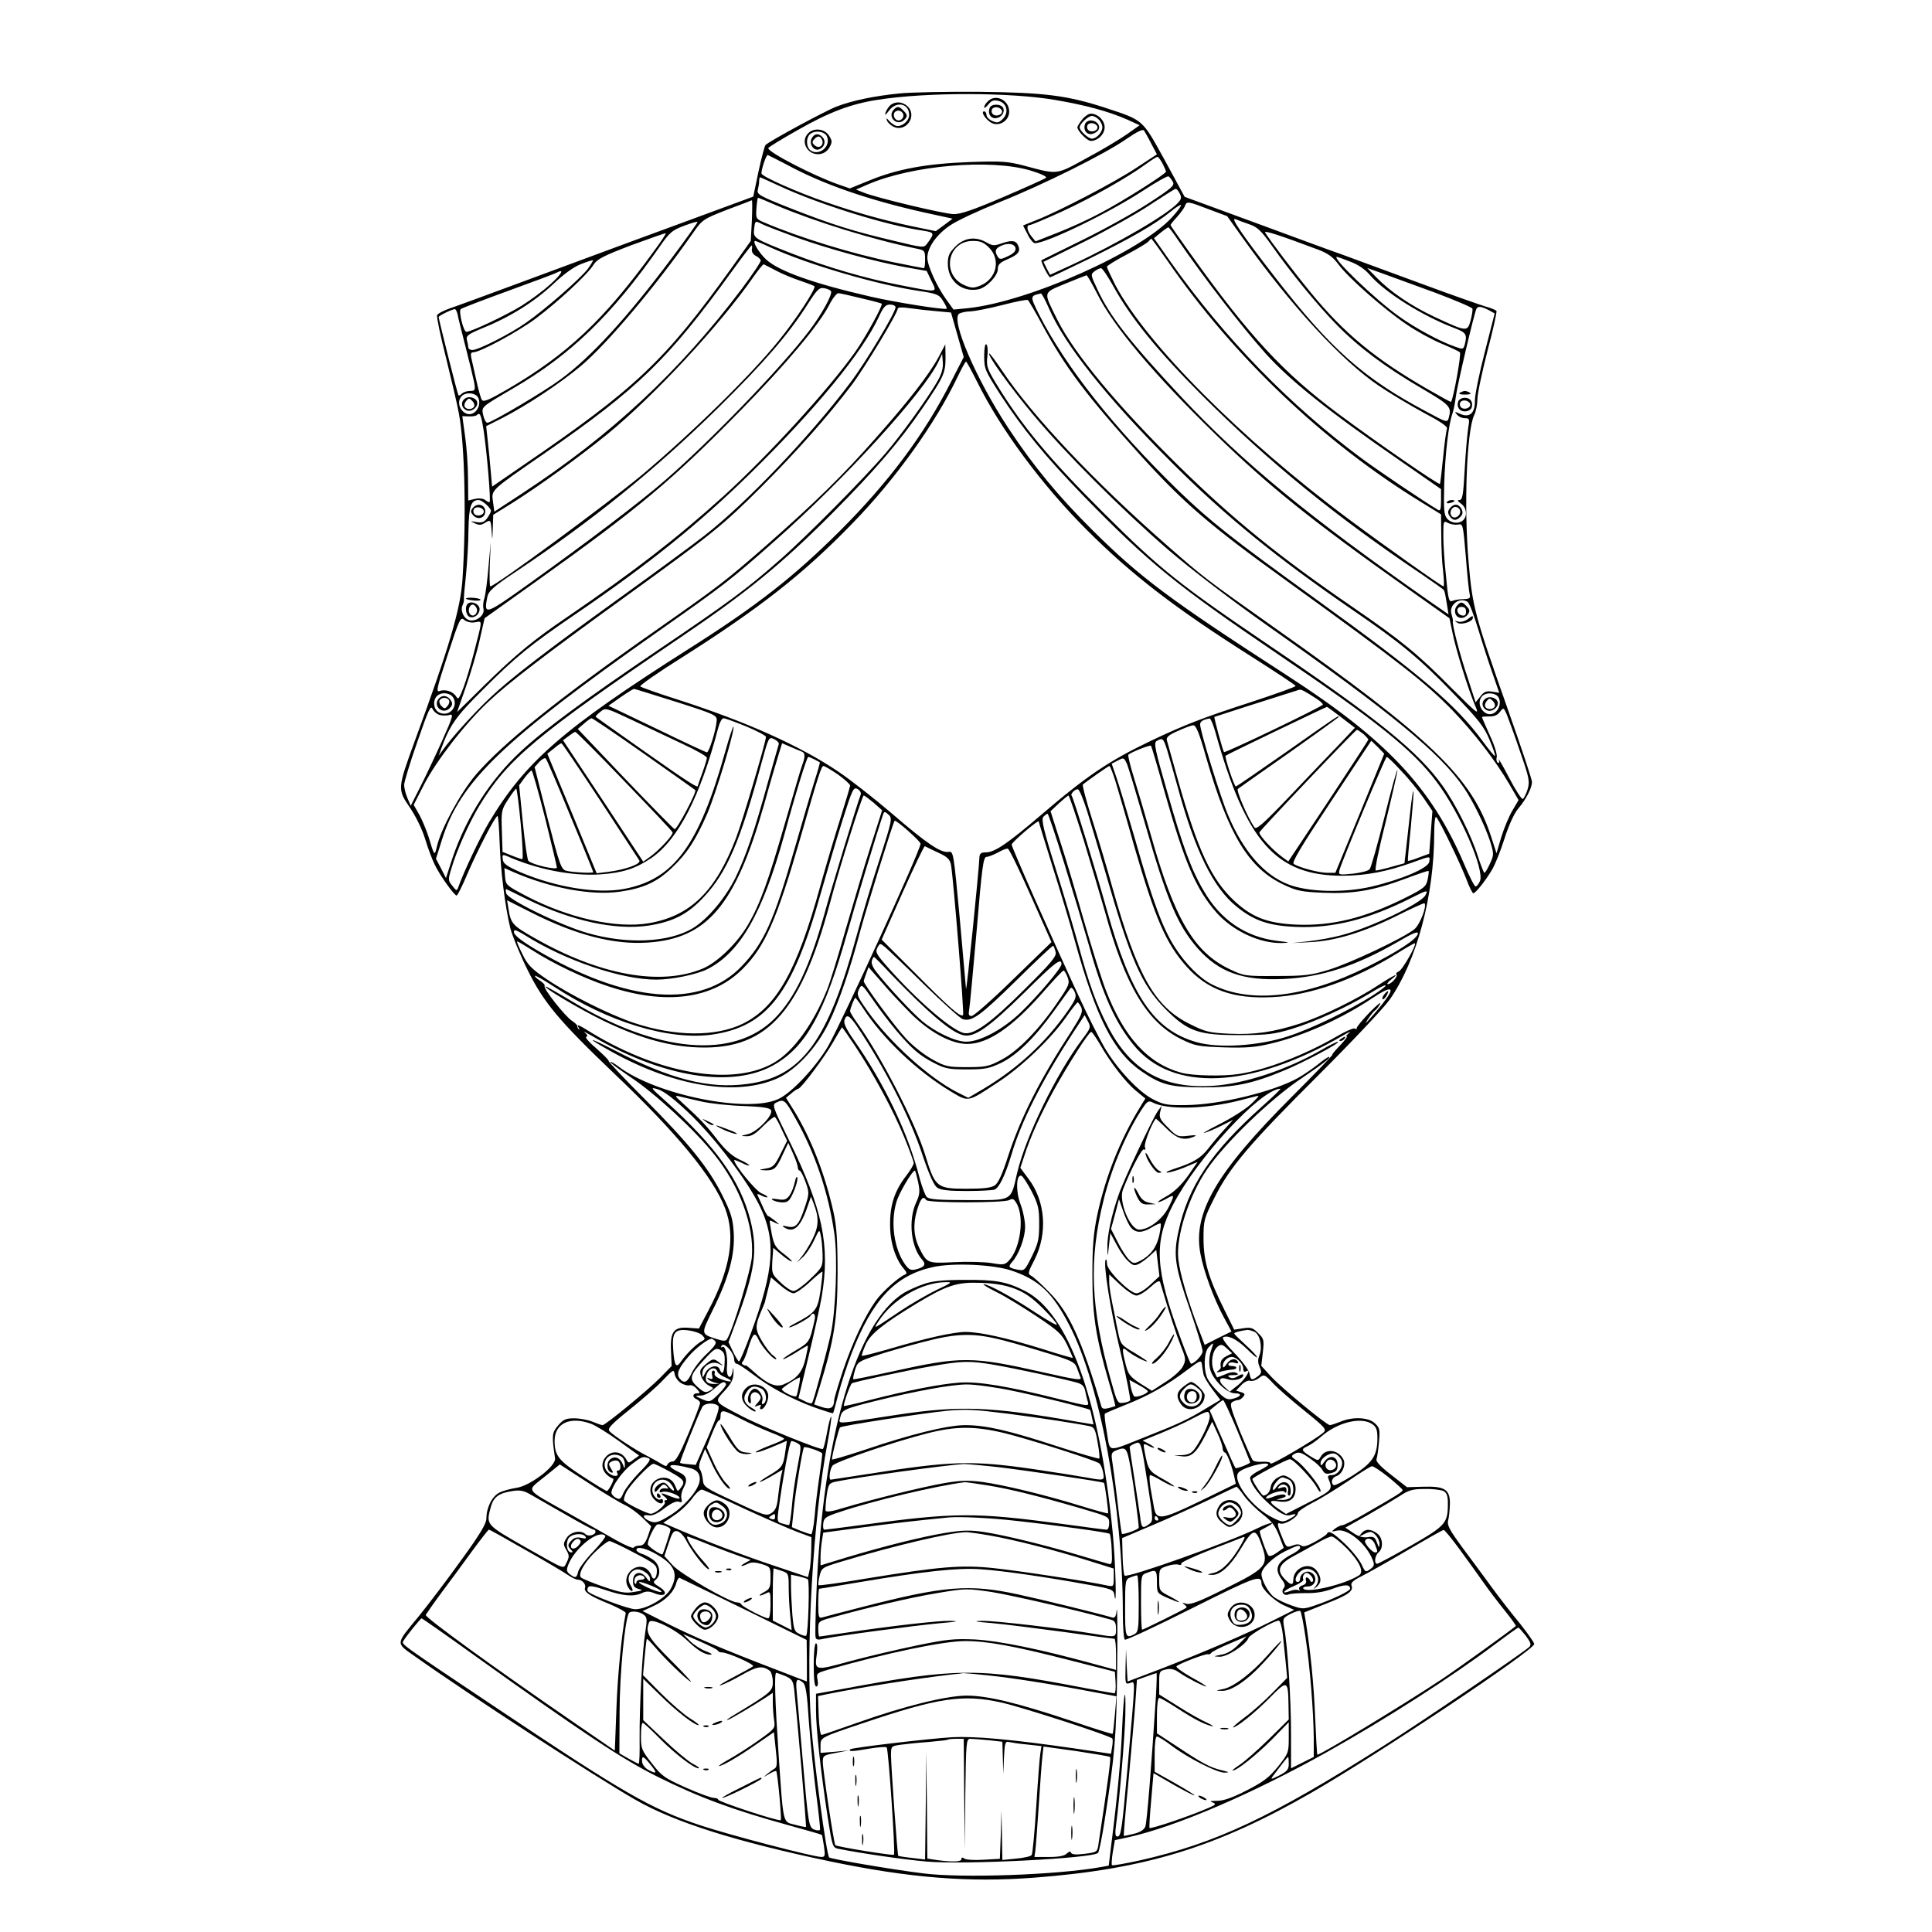 <?xml version="1.0" standalone="no"?>
<!DOCTYPE svg PUBLIC "-//W3C//DTD SVG 20010904//EN"
 "http://www.w3.org/TR/2001/REC-SVG-20010904/DTD/svg10.dtd">
<svg version="1.0" xmlns="http://www.w3.org/2000/svg"
 width="850pt" height="850pt" viewBox="0 0 850 850"
 preserveAspectRatio="xMidYMid meet">
<g transform="translate(0,850) scale(0.1,-0.1)"
fill="#000000" stroke="none">
<path d="M3958 8089 c-110 -11 -208 -31 -278 -58 -49 -19 -294 -151 -312 -169
-4 -4 -18 -57 -31 -117 l-23 -110 -350 -129 c-192 -70 -479 -177 -639 -236
-159 -59 -314 -116 -344 -126 -29 -10 -56 -24 -58 -31 -3 -6 15 -92 40 -190
24 -98 50 -207 56 -243 26 -135 33 -463 16 -725 -8 -133 -59 -304 -209 -712
-78 -214 -78 -215 -22 -297 27 -40 54 -96 67 -139 12 -40 31 -90 42 -112 23
-48 86 -135 96 -135 4 0 26 44 49 99 45 104 121 251 131 251 3 0 7 -51 9 -113
4 -125 24 -285 47 -380 9 -34 42 -116 75 -182 71 -145 140 -227 383 -459 276
-262 435 -456 487 -592 47 -122 23 -268 -73 -449 l-42 -80 -43 3 c-67 6 -84
-16 -80 -100 l3 -68 -50 -51 c-54 -55 -241 -209 -254 -209 -5 0 -25 7 -44 15
-20 8 -56 15 -81 15 -37 0 -48 -5 -71 -32 -27 -32 -28 -43 -13 -144 5 -34
-109 -121 -170 -130 -26 -4 -60 -13 -75 -21 -32 -16 -57 -66 -57 -113 0 -23
-27 -69 -113 -187 -61 -85 -144 -194 -183 -242 -106 -129 -105 -117 -16 -180
241 -171 786 -525 967 -629 174 -100 445 -185 860 -272 346 -72 607 -93 895
-71 488 37 803 134 1220 374 297 171 980 627 980 654 0 6 -28 46 -62 89 -35
42 -90 113 -123 158 -32 44 -91 124 -130 176 -58 79 -69 100 -64 120 4 14 7
46 8 72 1 65 -22 80 -118 77 l-71 -2 -69 54 c-48 37 -68 59 -65 69 3 8 8 42
11 76 5 54 3 63 -18 82 -28 27 -98 30 -152 7 -20 -8 -41 -15 -46 -15 -15 0
-212 163 -259 214 l-43 47 7 59 c6 55 5 60 -21 85 -23 24 -32 26 -66 21 l-39
-6 -43 87 c-70 140 -92 215 -92 313 0 81 2 89 48 180 67 135 156 239 458 540
146 146 287 295 313 332 119 170 196 457 196 735 0 46 4 73 9 68 15 -16 106
-204 132 -272 13 -35 27 -63 31 -63 10 0 55 57 82 103 14 23 39 86 56 140 19
59 43 111 60 130 34 40 60 90 60 117 0 11 -47 152 -104 313 -148 420 -158 456
-175 657 -21 245 -8 577 25 644 8 16 14 48 14 70 0 23 20 117 44 211 25 93 42
173 40 177 -3 4 -24 13 -47 19 -23 7 -152 52 -287 102 -135 50 -290 107 -345
127 -55 19 -233 85 -396 145 l-297 109 -88 162 c-100 181 -92 174 -262 230
-166 54 -267 67 -552 70 -146 1 -304 -2 -352 -7z m686 -29 c134 -23 233 -50
315 -86 l55 -25 -55 -39 c-30 -21 -109 -69 -177 -105 -136 -75 -126 -74 -272
-35 -76 20 -99 22 -245 17 -188 -7 -316 -30 -440 -81 l-86 -35 -52 18 c-110
39 -307 141 -307 159 0 4 59 40 130 80 136 78 234 115 352 133 217 34 585 33
782 -1z m421 -192 l25 -47 -93 -61 c-94 -62 -336 -189 -439 -229 l-57 -23 20
-39 c10 -21 25 -39 32 -39 52 0 334 137 482 235 54 35 102 62 106 59 5 -3 13
-13 19 -24 9 -16 -5 -28 -108 -95 -64 -42 -196 -115 -292 -162 -96 -47 -176
-87 -178 -88 -5 -4 31 -75 38 -75 3 0 82 38 175 83 184 91 286 150 353 204 24
20 45 33 48 31 2 -3 -14 -26 -37 -51 -134 -152 -633 -375 -902 -403 l-62 -6
-33 46 c-41 57 -82 148 -82 182 0 45 41 103 101 143 31 21 128 66 215 101 193
77 464 212 559 278 46 32 73 45 78 38 4 -6 19 -32 32 -58z m-1570 -110 c158
-81 363 -149 618 -203 l78 -17 -37 -28 -37 -27 -107 22 c-134 29 -234 57 -377
106 -125 43 -283 113 -283 126 0 21 22 84 28 81 4 -2 57 -28 117 -60z m1620
22 c8 -16 15 -32 15 -35 0 -10 -191 -131 -290 -183 -52 -28 -138 -67 -190 -87
l-94 -37 -18 22 c-20 25 -24 50 -7 50 5 0 68 26 138 58 131 60 292 151 371
209 25 18 48 33 52 33 4 0 14 -13 23 -30z m-582 -30 c46 -14 74 -27 69 -32 -5
-5 -90 -43 -188 -85 -133 -57 -189 -76 -219 -75 -43 1 -344 73 -396 95 l-33
13 53 23 c196 84 538 113 714 61z m-1102 -69 c172 -80 470 -173 631 -196 50
-8 51 -11 16 -58 -13 -18 -19 -17 -143 13 -183 43 -277 73 -453 142 -139 55
-153 63 -148 82 3 12 6 29 6 39 0 9 2 17 4 17 2 0 41 -18 87 -39z m1759 -32
c9 -17 8 -25 -7 -41 -46 -51 -265 -179 -465 -272 l-98 -45 -15 28 -14 29 182
90 c100 50 229 122 287 161 58 38 108 70 112 70 4 1 12 -8 18 -20z m-1773 -53
c170 -72 425 -151 621 -191 30 -6 32 -10 32 -46 0 -21 -2 -39 -5 -39 -3 0 -63
12 -133 26 -185 38 -412 108 -567 174 -40 17 -40 18 -37 64 2 25 5 46 7 46 2
0 39 -15 82 -34z m-109 -66 l-5 -90 -84 -118 c-294 -410 -421 -530 -920 -871
l-134 -92 -6 68 c-3 37 -9 97 -13 133 l-7 65 73 37 c107 55 252 151 345 229
115 97 329 351 492 584 41 59 45 61 149 102 59 22 109 41 110 42 2 1 2 -40 0
-89z m2011 49 l80 -30 72 -101 c211 -295 431 -534 595 -645 50 -34 139 -87
198 -119 74 -39 106 -61 102 -70 -3 -8 -11 -65 -17 -127 -6 -61 -12 -114 -14
-116 -6 -5 -274 180 -445 307 -244 182 -392 341 -652 705 -48 67 -88 124 -88
127 0 3 13 19 28 35 15 17 31 38 35 48 8 23 12 22 106 -14z m178 -66 c35 -12
52 -28 98 -93 82 -117 203 -265 287 -350 96 -98 211 -184 370 -277 129 -76
135 -82 122 -131 -6 -22 -8 -22 -102 29 -273 145 -418 274 -662 589 -145 187
-198 265 -175 256 11 -5 39 -15 62 -23z m-2539 -145 c-195 -261 -357 -439
-493 -538 -70 -52 -303 -190 -321 -190 -6 0 -14 15 -18 33 -8 38 -12 34 131
118 253 147 434 322 642 619 46 67 58 77 109 96 31 12 59 20 61 18 2 -1 -48
-72 -111 -156z m544 88 c142 -51 346 -107 484 -132 l91 -16 21 -44 c26 -53 34
-52 -140 -18 -154 30 -318 78 -475 139 -168 66 -170 67 -165 109 4 35 5 35 31
22 14 -8 83 -34 153 -60z m1682 -14 c118 -171 276 -376 384 -497 107 -119 277
-255 595 -474 l177 -123 0 -50 c0 -37 -3 -47 -12 -42 -61 36 -260 170 -337
227 -316 234 -599 524 -841 865 l-73 104 29 24 c16 13 31 23 34 24 3 0 23 -26
44 -58z m617 -41 c42 -16 64 -32 89 -66 44 -59 200 -196 298 -262 42 -29 111
-67 152 -84 41 -17 79 -35 83 -39 7 -6 -28 -203 -39 -218 -1 -2 -46 23 -100
54 -233 134 -370 247 -519 429 -73 89 -179 229 -199 262 -6 11 62 -11 235 -76z
m-2922 -3 c-221 -305 -383 -458 -652 -614 -78 -45 -101 -54 -107 -43 -5 7 -16
47 -25 89 -9 41 -19 85 -22 98 -3 15 -1 22 9 22 30 0 196 90 273 147 98 73
232 197 256 238 16 25 43 39 166 86 82 30 150 54 152 53 2 -2 -20 -36 -50 -76z
m2257 -45 c292 -423 687 -799 1118 -1063 l86 -53 1 -91 c0 -50 3 -121 8 -158
4 -38 5 -68 2 -68 -9 1 -252 173 -416 295 -472 351 -891 772 -1028 1031 -20
40 -37 76 -37 80 0 5 39 29 85 53 47 25 91 51 97 58 6 7 12 13 13 13 2 0 34
-44 71 -97z m-1743 57 c166 -75 467 -163 650 -190 80 -12 89 -16 106 -44 11
-17 18 -32 16 -34 -6 -7 -227 28 -335 53 -252 58 -404 112 -460 164 -32 30
-62 81 -47 81 2 0 34 -13 70 -30z m-85 -7 c-2 -10 5 -22 16 -28 11 -5 21 -15
23 -20 2 -6 -36 -62 -83 -125 -276 -366 -576 -645 -967 -901 l-122 -80 -6 43
c-7 54 -14 47 226 213 413 286 545 414 822 797 47 65 87 118 90 118 2 0 3 -8
1 -17z m2632 -54 c35 -13 66 -34 87 -59 67 -77 232 -181 376 -235 47 -18 53
-27 41 -72 -6 -20 -8 -21 -43 -8 -64 22 -174 81 -246 133 -102 72 -300 262
-273 262 2 0 28 -9 58 -21z m-3354 -32 c-33 -43 -185 -176 -269 -235 -70 -50
-212 -122 -239 -122 -10 0 -18 6 -18 13 0 6 -3 21 -6 32 -4 18 6 25 73 53 119
48 226 116 307 192 45 43 90 76 122 88 27 11 51 18 53 17 1 -2 -9 -19 -23 -38z
m829 -8 c28 -15 75 -34 105 -44 30 -10 58 -21 63 -24 9 -9 -82 -148 -158 -241
-120 -149 -381 -405 -600 -589 -154 -128 -647 -491 -668 -491 -3 0 -4 44 -2
98 l4 97 -10 -110 c-5 -60 -13 -122 -18 -137 -5 -15 -7 -35 -4 -46 6 -25 -22
-52 -53 -52 -29 0 -51 39 -39 67 5 10 7 22 6 27 -1 4 3 52 9 105 5 53 11 142
11 199 2 105 11 132 45 132 15 0 54 -35 54 -48 0 -4 -7 -18 -16 -31 -13 -18
-23 -22 -48 -18 -29 5 -29 5 -8 -5 18 -9 28 -9 43 0 27 17 28 17 32 -35 3 -45
3 -45 5 12 l2 60 87 54 c118 75 287 197 413 299 205 167 498 482 645 694 22
31 42 56 45 55 3 -1 28 -14 55 -28z m1483 -68 c77 -140 197 -287 391 -481 296
-295 587 -532 968 -788 50 -34 94 -65 96 -69 3 -5 8 -30 12 -57 l8 -49 -84 58
c-534 374 -821 610 -1092 899 -225 241 -314 354 -368 471 -31 65 -31 68 -14
81 10 8 24 14 29 14 6 0 30 -36 54 -79z m1417 -29 c87 -33 161 -64 163 -70 2
-6 -2 -29 -8 -52 -14 -51 -17 -50 -157 15 -105 49 -197 112 -258 175 l-40 41
70 -25 c39 -14 142 -52 230 -84z m-3895 36 c-30 -27 -86 -69 -125 -93 -66 -41
-222 -115 -243 -115 -13 0 -35 91 -25 100 4 4 98 40 208 80 110 40 207 76 215
81 35 18 21 -7 -30 -53z m2407 -40 c70 -142 252 -358 523 -621 232 -226 422
-378 841 -675 l186 -132 13 -62 c13 -69 71 -256 101 -325 18 -41 11 -36 -104
79 -148 150 -223 211 -437 358 -322 221 -521 382 -758 614 -275 270 -466 500
-541 651 -62 125 -64 115 36 157 49 20 90 36 93 37 3 1 24 -36 47 -81z m-1171
11 c8 -13 -40 -101 -97 -176 -121 -159 -429 -479 -634 -657 -108 -94 -340
-270 -593 -451 -200 -143 -204 -144 -188 -61 6 26 25 44 129 113 333 223 606
443 886 718 200 197 312 326 394 456 42 66 52 75 73 71 13 -2 27 -8 30 -13z
m132 -31 c48 -11 89 -22 91 -24 7 -6 -73 -151 -117 -213 -118 -166 -381 -454
-578 -633 -207 -187 -392 -330 -689 -533 -149 -101 -227 -166 -362 -298 l-122
-120 38 109 c21 60 49 153 61 207 l22 97 227 162 c450 321 600 446 906 759
193 197 336 367 382 455 15 30 34 54 41 54 7 0 52 -10 100 -22z m827 -45 c69
-160 257 -396 540 -678 234 -234 460 -418 795 -648 215 -147 295 -214 445
-369 111 -115 134 -145 158 -202 16 -38 27 -70 24 -72 -2 -2 -26 27 -53 64
-117 160 -277 296 -729 622 -373 269 -470 346 -609 480 -286 278 -498 547
-615 777 -40 81 -40 81 9 92 3 0 19 -29 35 -66z m-29 -73 c102 -189 197 -314
435 -577 189 -208 302 -305 639 -548 501 -362 610 -447 731 -571 94 -98 188
-219 250 -325 l40 -69 -27 -46 c-15 -25 -37 -78 -49 -117 l-21 -71 -23 71
c-84 262 -262 433 -956 923 -297 210 -308 218 -470 360 -319 279 -595 572
-728 772 -28 42 -53 75 -55 73 -8 -8 89 -144 194 -270 141 -169 387 -415 594
-594 98 -84 273 -218 430 -329 553 -390 766 -565 870 -717 41 -60 94 -169 116
-237 17 -55 17 -59 -1 -98 -10 -22 -21 -40 -24 -40 -3 0 -16 33 -29 73 -29 92
-98 230 -156 311 -107 150 -285 294 -761 616 -397 269 -479 334 -731 585 -238
237 -358 381 -473 570 -38 63 -42 75 -37 117 3 26 1 50 -5 53 -5 4 -9 -18 -9
-52 0 -56 4 -64 71 -169 99 -152 199 -274 368 -448 287 -294 405 -390 856
-696 431 -292 592 -421 695 -559 103 -136 213 -389 191 -438 -6 -13 -14 -23
-19 -23 -5 0 -28 45 -51 100 -144 336 -340 545 -778 828 -521 337 -645 430
-857 640 -150 149 -259 281 -368 446 -143 216 -257 481 -218 506 8 5 31 10 50
10 19 1 82 13 140 28 58 15 108 25 112 22 4 -3 33 -52 64 -110z m-646 78 c0
-23 -133 -245 -200 -333 -180 -239 -458 -529 -640 -671 -58 -45 -213 -159
-345 -254 -343 -247 -509 -374 -599 -460 -76 -72 -172 -179 -208 -230 l-18
-25 9 25 c39 108 64 145 184 264 144 145 211 199 412 336 321 219 538 394 764
615 286 280 497 536 568 692 20 43 29 53 49 53 13 0 24 -5 24 -12z m179 -17
l65 -6 28 -98 28 -98 -56 -109 c-118 -233 -275 -442 -488 -655 -203 -202 -363
-328 -666 -520 -550 -349 -718 -495 -878 -762 -41 -69 -112 -219 -136 -287 -6
-17 -8 -16 -26 7 -19 23 -19 27 -4 76 23 79 78 201 123 276 124 204 249 309
884 740 294 199 444 322 667 545 186 187 300 319 399 465 93 136 101 154 101
222 l-1 58 -29 -55 c-43 -79 -132 -194 -276 -356 -144 -164 -268 -285 -484
-475 -180 -157 -206 -177 -480 -369 -430 -301 -678 -500 -797 -639 -67 -79
-154 -239 -171 -316 -10 -43 -11 -42 -37 45 -10 30 -28 74 -41 97 l-24 42 46
90 c53 103 179 266 281 362 89 84 248 206 598 459 395 286 431 315 606 489
159 160 287 304 396 447 58 77 203 317 203 337 0 5 22 6 53 1 28 -4 81 -10
116 -13z m2430 5 l27 -15 -43 -168 c-24 -92 -44 -189 -44 -215 1 -57 -24 -78
-67 -58 -22 10 -24 9 -12 -4 7 -9 22 -16 35 -16 21 0 21 -3 14 -47 -4 -27 -11
-108 -15 -180 -6 -111 -10 -133 -23 -133 -11 0 -9 -4 7 -16 24 -17 29 -53 10
-72 -18 -18 -53 -15 -71 6 -14 16 -16 38 -13 153 4 133 19 261 36 309 5 14 12
48 15 75 6 49 82 372 91 387 7 12 21 10 53 -6z m-4536 -18 c2 -13 18 -77 35
-143 17 -66 34 -137 38 -157 6 -35 4 -38 -18 -38 -13 0 -29 -5 -36 -12 -6 -6
-13 -10 -15 -7 -4 4 -87 334 -87 344 0 6 58 34 71 35 4 0 9 -10 12 -22z m2111
-296 c-41 -72 -160 -237 -228 -316 -92 -108 -348 -367 -466 -470 -143 -126
-221 -184 -535 -396 -315 -213 -501 -350 -604 -446 -134 -124 -239 -289 -300
-468 l-29 -89 -22 43 -22 42 26 82 c80 257 264 434 956 921 290 204 313 222
510 396 308 272 653 651 719 788 l16 34 3 -37 c2 -26 -5 -51 -24 -84z m176 -4
c102 -206 284 -452 480 -648 198 -198 388 -345 728 -560 105 -67 192 -124 192
-128 0 -4 -87 -35 -193 -70 -216 -70 -296 -101 -445 -172 -184 -88 -283 -155
-487 -330 -142 -121 -199 -160 -237 -160 -22 0 -28 -5 -29 -22 -2 -58 -57
-600 -59 -578 -1 14 -14 156 -28 315 -27 287 -27 290 -49 287 -34 -5 -96 37
-248 168 -77 66 -183 149 -235 184 -170 115 -407 221 -705 317 -88 28 -164 55
-168 59 -4 4 76 60 178 124 349 221 541 372 756 594 189 194 365 440 462 644
18 37 34 67 37 67 3 0 25 -41 50 -91z m-2200 -62 c16 -21 9 -56 -15 -72 -41
-27 -88 39 -53 74 16 16 53 15 68 -2z m29 -158 c14 -97 31 -301 25 -307 -2 -2
-10 2 -18 8 -9 8 -27 10 -46 6 l-30 -7 -1 99 c0 54 -6 137 -13 185 l-12 87 28
-1 c16 -1 31 2 35 5 15 16 20 3 32 -75z m4286 -406 c21 5 22 2 34 -141 6 -80
14 -155 17 -166 4 -17 0 -20 -28 -21 -18 0 -40 -4 -49 -8 -14 -6 -18 8 -27
107 -7 62 -12 143 -12 180 0 66 1 67 21 56 12 -6 31 -9 44 -7z m42 -340 c7 -4
28 -59 47 -122 19 -63 48 -152 64 -197 l28 -81 -31 5 c-26 4 -36 0 -52 -21
l-21 -26 -35 108 c-35 104 -69 235 -65 250 1 4 -2 17 -6 30 -13 40 35 77 71
54z m-4368 -90 c35 5 35 19 -5 -138 -13 -50 -33 -117 -45 -149 -18 -47 -23
-55 -31 -41 -13 23 -48 35 -73 26 -18 -7 -14 11 35 160 51 156 56 167 72 153
11 -9 29 -14 47 -11z m886 -350 c172 -55 180 -59 178 -83 -2 -38 -33 -139 -43
-139 -4 0 -103 46 -220 103 l-213 102 54 38 c29 20 56 37 59 36 3 0 86 -26
185 -57z m2820 12 c14 -9 25 -20 25 -24 0 -8 -429 -214 -435 -209 -5 6 -45
152 -42 155 1 1 270 87 372 119 10 3 23 -4 80 -41z m-3807 14 c28 -28 7 -78
-33 -78 -27 0 -45 18 -45 45 0 27 18 45 45 45 12 0 26 -5 33 -12z m4602 -2
c16 -21 9 -56 -15 -72 -41 -27 -88 39 -53 74 16 16 53 15 68 -2z m-4654 -82
c12 -3 32 -3 43 1 17 5 13 -10 -33 -112 -29 -65 -72 -156 -96 -203 l-43 -85
-15 35 c-8 19 -14 45 -14 57 0 12 26 98 58 189 49 141 59 164 67 145 6 -12 20
-24 33 -27z m1067 -127 c59 -27 107 -55 107 -61 0 -6 -9 -36 -20 -66 -11 -30
-20 -56 -20 -58 0 -10 -43 17 -236 153 -115 81 -211 149 -213 151 -2 2 7 12
20 22 23 19 23 19 138 -35 64 -30 164 -78 224 -106z m2898 117 l60 -46 -68
-72 c-38 -39 -135 -141 -216 -226 -119 -125 -150 -152 -158 -140 -29 41 -81
162 -73 169 5 4 107 76 227 160 119 84 217 155 217 157 0 8 -7 3 -236 -158
-116 -81 -213 -148 -217 -148 -7 0 -50 130 -45 135 4 5 440 214 446 215 2 0
30 -21 63 -46z m786 -149 c41 -117 44 -133 34 -167 -6 -20 -16 -40 -21 -43 -5
-3 -32 38 -60 92 -28 54 -49 90 -46 80 4 -11 2 -16 -5 -12 -5 4 -7 15 -4 24 3
10 -10 53 -30 95 -19 42 -35 79 -35 81 0 2 14 3 32 3 21 -1 37 6 47 20 16 20
16 20 30 -11 7 -18 34 -90 58 -162z m-3854 -11 c122 -86 224 -158 226 -160 8
-7 -81 -175 -91 -172 -5 2 -103 102 -218 222 l-208 219 27 23 c14 13 30 24 34
24 4 0 108 -70 230 -156z m450 120 c48 -20 87 -41 87 -46 0 -21 -103 -369
-131 -443 -90 -237 -202 -346 -386 -377 -142 -24 -353 23 -538 120 -87 46 -90
48 -93 85 l-3 38 38 -17 c166 -72 345 -105 471 -87 103 15 162 42 227 104 67
63 106 123 157 240 38 89 121 364 115 382 -1 5 -18 -44 -36 -109 -116 -414
-226 -564 -446 -605 -119 -22 -298 7 -454 73 -61 27 -77 38 -79 57 -3 20 -1
22 15 16 134 -60 288 -90 413 -82 100 7 156 25 227 73 117 81 214 270 293 572
6 23 16 42 23 42 7 0 51 -16 100 -36z m2063 -21 c136 -488 268 -637 564 -636
101 1 191 18 303 58 83 30 79 30 75 3 -4 -27 -119 -77 -255 -109 -121 -28
-278 -24 -365 10 -107 41 -199 147 -265 305 -34 80 -123 369 -123 399 0 13 13
21 42 26 4 0 15 -25 24 -56z m-39 -117 c99 -342 188 -487 342 -559 57 -27 79
-31 176 -35 131 -5 219 10 361 63 53 20 97 35 99 33 2 -2 0 -19 -4 -37 -6 -31
-15 -39 -94 -79 -181 -91 -328 -127 -485 -120 -126 6 -193 32 -270 103 -102
94 -162 224 -248 528 -25 89 -47 170 -50 179 -4 14 7 24 48 42 29 13 60 25 68
25 12 1 27 -36 57 -143z m691 105 c12 -11 22 -22 22 -25 0 -3 -79 -124 -176
-271 l-176 -265 -26 19 c-42 30 -105 98 -101 109 5 12 422 451 429 451 3 0 15
-8 28 -18z m-3252 -207 c115 -119 211 -220 213 -226 4 -11 -59 -79 -101 -109
l-28 -20 -176 267 -177 267 24 18 c13 10 27 19 30 19 4 0 101 -97 215 -216z
m680 161 c-2 -7 -23 -79 -46 -161 -60 -219 -98 -329 -143 -423 -45 -92 -125
-187 -191 -226 -106 -62 -288 -70 -461 -20 -121 35 -351 147 -358 175 -3 12
-2 20 1 18 4 -2 46 -22 94 -46 196 -95 388 -136 533 -114 107 17 172 50 243
127 100 107 159 244 252 587 32 116 32 117 56 106 14 -7 23 -17 20 -23z m1708
-22 c8 -27 29 -99 46 -161 77 -284 158 -449 261 -531 76 -62 142 -84 260 -89
162 -7 321 33 507 127 72 36 76 37 63 12 -20 -37 -245 -144 -371 -176 -36 -10
-99 -21 -140 -26 l-75 -8 80 4 c108 5 234 43 379 115 66 33 121 58 123 56 12
-12 -20 -94 -44 -114 -48 -39 -283 -150 -378 -179 -79 -24 -107 -27 -230 -27
-136 -1 -142 0 -205 30 -156 74 -243 222 -345 584 -26 91 -60 207 -76 258 -16
51 -27 97 -25 101 6 9 96 45 100 40 2 -2 29 -93 59 -201 89 -314 139 -430 229
-533 72 -81 190 -136 287 -134 40 1 37 3 -24 10 -136 18 -245 92 -318 218 -55
92 -94 198 -160 431 -56 194 -62 222 -48 230 26 15 29 12 45 -37z m849 -281
l-108 -262 -36 0 c-36 0 -123 23 -147 39 -10 6 30 73 164 275 l177 267 29 -28
28 -29 -107 -262z m-3343 57 c91 -139 168 -257 173 -265 8 -15 -60 -40 -138
-50 l-50 -6 -108 263 -109 263 29 23 c15 13 30 23 33 23 3 0 79 -113 170 -251z
m888 214 c15 -6 15 -23 1 -60 -6 -15 -39 -129 -75 -253 -74 -257 -110 -358
-164 -450 -46 -79 -133 -163 -195 -190 -186 -80 -457 -31 -745 134 -95 54
-103 63 -113 128 l-6 37 107 -54 c196 -99 362 -142 511 -132 262 17 386 163
512 605 27 97 57 198 65 224 l15 48 37 -16 c20 -9 43 -18 50 -21z m-1019 -282
c56 -134 101 -246 101 -248 0 -6 -94 -1 -119 6 -22 6 -29 25 -82 231 l-57 225
21 23 c11 12 24 19 28 15 5 -5 53 -118 108 -252z m1074 248 c12 -7 23 -12 24
-13 1 -1 -9 -38 -23 -81 -14 -44 -54 -180 -89 -302 -91 -316 -134 -412 -232
-514 -180 -189 -505 -163 -905 73 -78 47 -107 72 -94 85 2 3 22 -7 43 -20 181
-114 427 -197 581 -197 69 0 178 23 224 46 144 73 242 244 338 589 53 194 100
345 106 345 3 0 15 -5 27 -11z m1452 -274 c99 -346 146 -456 234 -557 94 -106
199 -144 381 -135 164 8 313 56 496 161 70 41 94 51 92 38 -4 -24 -92 -81
-223 -146 -273 -136 -514 -163 -683 -77 -52 26 -116 90 -162 162 -54 83 -99
204 -174 469 -36 124 -74 251 -85 282 l-20 58 27 14 c26 14 27 14 41 -17 7
-18 41 -131 76 -252z m1131 222 c33 -34 76 -88 98 -119 l38 -56 -7 -94 -7 -94
-46 -17 c-25 -10 -46 -16 -48 -14 -1 1 4 63 12 137 7 74 13 149 13 165 -1 17
-8 -24 -15 -90 -7 -66 -16 -143 -19 -171 l-6 -52 -58 -16 c-31 -9 -62 -16 -68
-16 -6 0 12 90 44 216 29 119 52 221 51 226 -2 4 -28 -89 -57 -207 -30 -119
-59 -222 -65 -229 -6 -8 -40 -16 -75 -20 -61 -6 -63 -5 -58 16 11 40 202 498
208 498 4 0 33 -28 65 -63z m-2480 -14 c29 -21 54 -43 54 -49 0 -6 -21 -75
-46 -155 -25 -79 -63 -208 -85 -287 -103 -375 -193 -533 -341 -606 -119 -58
-298 -57 -480 4 -109 37 -279 122 -383 192 -66 45 -84 63 -106 109 -15 30 -26
55 -24 57 1 2 31 -16 66 -38 89 -58 227 -124 334 -159 255 -85 462 -57 595 79
96 97 148 216 250 569 82 286 94 321 103 321 5 0 33 -17 63 -37z m1223 -35
c12 -40 49 -166 81 -281 93 -319 139 -427 230 -529 92 -103 206 -144 379 -135
168 8 361 77 547 192 40 25 75 45 78 45 13 0 -54 -118 -70 -124 -9 -4 -14 -9
-10 -13 8 -8 -23 -43 -38 -43 -6 0 0 9 14 20 45 35 13 21 -57 -25 -90 -60
-249 -138 -346 -169 -115 -37 -197 -49 -308 -44 -89 4 -107 9 -173 42 -155 76
-232 211 -341 598 -25 90 -66 228 -91 306 -25 79 -43 147 -40 150 13 12 111
81 117 82 3 0 16 -33 28 -72z m-2511 -156 c28 -114 52 -213 52 -219 0 -12
-106 12 -125 29 -5 4 -16 81 -25 171 l-16 162 24 33 c13 17 27 32 31 32 3 0
30 -94 59 -208z m1389 103 c-14 -35 -130 -415 -160 -526 -66 -235 -130 -370
-219 -460 -180 -181 -513 -153 -896 78 -58 35 -108 63 -111 63 -18 -1 151
-101 254 -151 147 -71 271 -108 392 -116 318 -21 471 139 604 632 44 164 142
475 149 475 4 0 23 -15 44 -32 l37 -33 -51 -160 c-28 -88 -77 -253 -110 -366
-32 -113 -68 -230 -80 -260 -60 -151 -148 -274 -234 -324 -179 -105 -498 -53
-800 129 -64 40 -71 42 -60 24 4 -7 4 -10 0 -6 -4 3 -7 10 -6 13 1 4 -10 15
-24 24 -31 21 -127 142 -120 153 3 4 -7 15 -21 24 -14 9 -24 19 -21 21 2 2 39
-19 82 -47 239 -157 507 -238 696 -212 242 35 354 178 478 618 28 98 71 245
97 326 43 136 48 146 65 137 11 -6 17 -16 15 -24z m-1496 -130 c8 -85 11 -155
7 -155 -4 0 -25 7 -47 16 l-40 16 -3 91 c-3 88 -2 94 27 139 17 26 33 48 36
48 3 0 12 -70 20 -155z m2491 59 c15 -49 51 -168 79 -264 113 -394 161 -503
268 -611 97 -97 145 -114 326 -113 122 0 151 4 228 27 101 31 242 95 341 155
87 54 100 47 15 -8 -108 -68 -269 -146 -374 -180 -128 -42 -305 -53 -401 -25
-187 53 -288 203 -394 580 -46 166 -148 497 -155 504 -8 7 17 32 28 28 6 -2
23 -43 39 -93z m-14 -131 c33 -109 75 -250 93 -313 90 -328 186 -488 336 -562
61 -30 75 -32 187 -36 98 -3 138 0 209 17 142 34 308 108 447 201 76 51 98 49
59 -4 -16 -23 -46 -59 -66 -81 -29 -33 -31 -34 -14 -8 12 18 26 35 31 38 6 3
15 16 22 28 6 12 -15 -5 -47 -38 -32 -33 -57 -64 -56 -68 1 -5 -3 -6 -9 -2 -5
3 -42 -13 -81 -36 -138 -80 -308 -146 -428 -164 -67 -11 -204 -8 -252 5 -148
40 -253 155 -334 364 -19 50 -62 186 -95 301 -33 116 -79 272 -104 348 l-44
138 36 34 c21 19 40 35 43 35 3 0 33 -89 67 -197z m-899 -86 c-33 -100 -77
-248 -99 -329 -128 -470 -242 -625 -482 -657 -168 -23 -340 21 -586 149 -123
63 -127 57 -6 -10 277 -152 546 -194 725 -114 83 38 172 134 226 245 43 88 94
237 138 404 27 99 144 477 151 484 5 6 114 -90 114 -101 0 -29 -348 -789 -408
-893 -54 -91 -159 -203 -217 -230 -135 -64 -539 18 -703 142 -18 14 -35 23
-37 21 -3 -2 38 -32 89 -67 109 -72 284 -234 369 -341 112 -140 175 -311 165
-449 -4 -58 -83 -320 -109 -362 -6 -10 -15 -10 -47 0 -70 23 -69 20 -14 132
69 139 96 241 90 337 -4 61 -12 87 -51 165 -60 120 -146 226 -341 422 -88 88
-159 163 -158 167 1 4 -24 28 -54 55 -31 26 -51 49 -45 51 8 3 6 9 -6 19 -10
8 2 2 27 -12 316 -187 626 -236 809 -128 138 80 219 228 317 574 37 132 137
462 160 528 4 11 8 11 23 -3 18 -16 16 -23 -40 -199z m813 -15 c37 -119 86
-282 109 -362 61 -218 116 -339 196 -437 170 -210 517 -194 923 42 25 15 36
19 26 11 -11 -9 -16 -16 -11 -16 5 0 -9 -18 -30 -40 -21 -22 -36 -40 -33 -40
4 0 -77 -84 -180 -187 -330 -330 -434 -508 -401 -687 14 -78 60 -202 103 -281
l34 -63 -59 -29 -59 -30 -29 76 c-45 119 -81 241 -87 302 -11 98 47 279 127
395 81 118 278 308 414 399 90 61 134 94 122 95 -5 0 -27 -15 -50 -34 -23 -18
-62 -45 -87 -59 -108 -60 -345 -118 -495 -119 -78 -1 -97 2 -141 25 -64 32
-160 135 -215 229 -23 40 -74 140 -112 223 -128 277 -297 659 -296 669 0 11
119 112 119 102 0 -3 27 -90 59 -193 33 -104 78 -253 100 -333 94 -339 171
-490 294 -574 86 -59 126 -69 267 -70 138 -1 220 16 359 74 85 35 245 120 238
126 -2 3 -35 -13 -73 -35 -151 -87 -337 -149 -476 -158 -220 -15 -364 67 -465
263 -50 98 -80 180 -128 354 -20 74 -66 229 -102 343 -52 166 -62 211 -53 223
7 7 15 14 19 14 3 0 36 -98 73 -218z m-555 47 c42 -19 52 -30 57 -54 11 -66
59 -656 53 -661 -10 -11 -59 31 -210 184 l-148 148 92 207 c51 114 95 206 98
204 3 -2 29 -14 58 -28z m408 -190 l91 -204 -167 -162 c-92 -90 -175 -163
-184 -163 -13 0 -15 6 -11 28 3 15 17 172 33 350 23 274 29 322 43 322 8 0 31
9 50 19 19 11 39 19 44 17 6 -1 51 -94 101 -207z m-470 -390 c83 -81 160 -150
171 -153 40 -12 77 15 236 171 87 86 160 155 162 152 2 -2 7 -14 10 -26 6 -19
-14 -44 -136 -165 -151 -151 -228 -206 -271 -192 -58 18 -204 145 -329 286
-52 59 -58 69 -48 88 11 21 12 21 33 4 12 -10 90 -84 172 -165z m-144 44 c165
-171 263 -254 315 -267 49 -13 112 31 269 185 137 136 165 157 165 127 0 -17
-101 -136 -178 -211 -80 -77 -183 -132 -244 -130 -46 1 -133 42 -190 90 -43
35 -158 159 -204 219 -15 19 -22 38 -18 48 3 9 7 16 9 16 2 0 36 -34 76 -77z
m85 -171 c84 -84 179 -135 250 -135 89 0 196 72 329 223 48 55 90 100 94 100
4 0 12 -13 18 -30 10 -27 7 -35 -46 -112 -81 -119 -174 -214 -246 -251 -54
-29 -69 -32 -150 -32 -84 0 -95 2 -153 34 -36 20 -86 59 -117 93 -49 52 -185
238 -185 251 0 3 5 18 11 34 l10 28 57 -65 c30 -36 88 -98 128 -138z m-62 -77
c70 -82 102 -109 166 -142 48 -25 66 -28 145 -28 79 0 97 4 150 29 72 36 148
111 235 232 35 49 66 92 70 97 4 4 12 -3 18 -17 9 -21 6 -31 -30 -83 -97 -139
-219 -252 -367 -341 l-71 -42 -48 24 c-124 63 -299 221 -396 359 -44 62 -48
71 -37 94 12 25 12 25 63 -48 28 -41 74 -101 102 -134z m-146 98 c87 -134 237
-276 385 -365 79 -47 72 -49 204 38 103 66 233 190 299 283 27 39 52 70 55 71
3 0 10 -10 16 -22 8 -19 1 -35 -42 -103 -141 -216 -223 -379 -280 -552 -24
-76 -43 -118 -58 -128 -16 -11 -49 -15 -125 -15 -130 0 -138 6 -181 147 -45
147 -197 440 -303 587 -15 21 -28 43 -28 47 0 11 19 59 23 59 2 0 18 -21 35
-47z m-30 -75 c121 -179 236 -403 291 -571 29 -86 50 -132 64 -142 16 -11 50
-15 128 -15 59 0 115 3 124 6 21 8 47 62 75 154 42 144 132 322 267 530 l55
84 14 -27 c14 -26 13 -30 -25 -80 -116 -155 -248 -427 -286 -587 -29 -127 -18
-120 -215 -120 -131 0 -172 3 -183 14 -7 8 -21 45 -31 82 -50 198 -153 414
-292 612 -30 43 -43 70 -39 83 9 29 21 23 53 -23z m-6 -90 c84 -127 167 -282
215 -398 24 -58 43 -111 43 -117 0 -7 -15 -33 -34 -57 -51 -67 -71 -129 -70
-216 0 -77 24 -151 62 -194 11 -13 13 -20 5 -23 -26 -9 -102 -76 -130 -116
-48 -67 -101 -180 -144 -306 -21 -64 -39 -123 -39 -131 -1 -34 -16 -43 -53
-31 l-35 12 24 77 c64 207 78 295 79 497 0 147 -4 209 -18 272 -36 162 -96
319 -172 444 l-37 59 24 20 c12 11 26 19 30 20 12 0 118 142 154 206 20 35 37
64 39 64 1 0 27 -37 57 -82z m1076 10 c46 -82 116 -172 161 -208 l40 -33 -25
-41 c-85 -139 -150 -302 -186 -469 -17 -81 -22 -136 -22 -267 0 -179 15 -273
74 -475 16 -54 28 -100 27 -101 -1 -1 -14 -5 -29 -9 -20 -5 -29 -3 -32 6 -86
292 -142 416 -231 505 -33 34 -68 66 -78 71 -16 8 -15 14 14 70 59 116 49 259
-27 358 l-35 47 17 51 c26 83 72 184 131 292 63 113 153 255 164 255 4 0 20
-24 37 -52z m-1809 -303 c115 -109 260 -300 315 -414 71 -149 62 -276 -39
-553 -26 -71 -50 -128 -54 -128 -3 1 -15 20 -26 43 l-20 42 32 86 c85 227 98
318 64 452 -45 174 -151 323 -374 524 -67 60 -68 61 -31 50 25 -8 71 -43 133
-102z m2527 30 c-226 -201 -329 -354 -371 -551 -24 -108 -16 -157 52 -351 30
-87 54 -167 54 -178 0 -16 -35 -54 -51 -55 -3 0 -24 52 -47 115 -111 300 -118
420 -32 585 108 207 385 507 472 510 4 0 -31 -34 -77 -75z m-2471 19 c39 -9
122 -18 185 -20 83 -3 116 -8 122 -18 12 -21 -60 -96 -102 -106 -33 -8 -34 -8
-6 -9 21 -1 40 10 73 44 25 25 48 43 52 41 4 -3 18 -27 30 -55 l24 -50 -29
-58 c-25 -51 -33 -59 -64 -64 -34 -6 -34 -6 -5 -8 41 -1 50 6 78 68 l25 53 21
-47 c12 -26 21 -54 21 -61 0 -8 4 -14 8 -14 4 0 16 -22 26 -50 17 -48 17 -51
-4 -114 -25 -75 -39 -91 -77 -82 -21 5 -24 4 -13 -4 40 -26 70 -1 99 81 l19
54 11 -28 c25 -64 24 -101 -4 -158 -15 -30 -37 -65 -49 -79 l-21 -25 26 23
c14 12 37 46 50 74 24 51 24 51 30 22 4 -16 7 -53 8 -83 1 -54 0 -56 -54 -108
-30 -29 -63 -53 -74 -53 -10 0 -36 17 -57 38 -38 36 -39 39 -36 95 l4 57 36
-30 c20 -17 40 -30 45 -30 5 0 -11 15 -34 33 -37 28 -44 39 -54 90 -6 31 -10
57 -8 57 3 0 14 -5 26 -11 19 -9 18 -7 -3 10 -14 11 -28 21 -31 21 -3 0 -14
19 -24 43 -10 23 -21 46 -23 50 -2 5 6 4 18 -3 12 -6 24 -10 26 -7 3 2 -9 10
-26 17 -25 10 -120 126 -120 146 0 2 14 -3 31 -11 17 -9 33 -15 35 -12 2 2
-17 14 -44 26 -33 16 -62 43 -97 88 -47 61 -73 88 -155 163 -32 29 -33 31 -10
26 14 -4 57 -13 95 -22z m2415 -15 c-25 -22 -85 -60 -135 -85 -49 -25 -79 -42
-65 -38 14 4 48 18 75 32 l50 25 -40 -44 c-22 -24 -53 -61 -69 -82 -33 -42
-65 -62 -146 -88 -30 -10 -46 -18 -35 -18 11 0 46 10 77 23 l57 24 -43 -62
c-29 -40 -60 -70 -92 -88 -27 -15 -44 -27 -39 -27 6 0 21 6 35 14 38 22 39 19
12 -35 -26 -53 -87 -100 -130 -100 -40 0 -91 124 -72 175 32 83 84 184 93 178
6 -4 8 0 4 11 -5 13 29 102 48 124 1 1 22 -18 47 -43 47 -46 77 -55 123 -35
13 6 3 7 -27 3 -46 -5 -50 -4 -89 36 -35 34 -40 45 -35 68 l7 28 -17 -23 c-24
-35 -148 -298 -172 -367 -32 -90 -52 -185 -50 -235 1 -45 1 -45 7 10 l6 55 27
-50 c14 -27 37 -61 51 -73 22 -21 28 -22 49 -12 12 7 35 23 49 37 l26 24 7
-58 7 -58 -40 -37 c-22 -21 -49 -38 -61 -38 -29 0 -130 100 -130 130 0 13 -2
21 -5 18 -13 -13 20 -222 65 -408 27 -113 45 -208 42 -212 -4 -4 -18 -9 -32
-10 -23 -3 -26 3 -52 97 -90 320 -99 531 -32 798 35 143 107 309 176 409 16
23 23 26 38 18 64 -34 234 -30 386 9 38 10 74 19 79 20 6 0 -10 -17 -35 -40z
m-1999 -62 c86 -152 144 -325 170 -506 15 -105 6 -338 -16 -441 -18 -80 -74
-290 -82 -302 -2 -5 -17 -1 -32 7 l-28 14 43 178 c24 98 50 218 59 267 38 225
5 386 -143 688 -73 149 -76 158 -57 167 34 17 39 13 86 -72z m538 -276 c9 -43
8 -56 -9 -93 -35 -77 -22 -196 27 -250 19 -21 11 -33 -28 -43 -22 -5 -30 -1
-47 22 -49 69 -65 186 -38 275 11 39 70 138 81 138 2 0 8 -22 14 -49z m500
-43 c29 -58 33 -75 33 -142 0 -67 -4 -86 -32 -143 -31 -63 -33 -65 -63 -59
-40 8 -43 12 -24 34 29 32 57 106 57 154 0 26 -9 72 -21 102 -21 57 -18 131 5
123 6 -2 26 -33 45 -69z m-464 -38 c8 -13 340 -13 365 0 16 9 22 5 35 -19 32
-63 13 -195 -36 -247 -18 -19 -25 -20 -77 -11 -31 5 -105 7 -164 4 -117 -6
-119 -5 -152 59 -26 52 -30 106 -12 168 16 54 28 67 41 46z m902 -122 c21 -24
50 -23 92 3 18 11 35 18 37 16 3 -2 0 -26 -6 -53 -12 -53 -38 -87 -83 -111
-26 -13 -31 -13 -49 4 -11 10 -34 45 -50 77 l-30 59 18 66 17 65 19 -54 c10
-29 25 -62 35 -72z m-527 -188 c121 -41 181 -97 256 -243 134 -260 234 -798
234 -1263 0 -62 4 -115 9 -118 5 -3 138 59 297 139 282 141 303 148 304 108 0
-23 55 -76 99 -96 l45 -20 -96 -48 c-119 -60 -309 -141 -495 -213 l-142 -54
-4 71 -3 72 -2 -78 c-2 -76 -1 -78 19 -72 25 8 26 39 -11 -380 -24 -268 -28
-295 -44 -295 -10 0 -11 14 -5 57 15 111 38 389 40 476 3 147 -7 107 -14 -55
-6 -144 -21 -302 -48 -515 l-11 -91 -32 -6 c-193 -35 -615 -50 -786 -28 -150
19 -404 63 -412 70 -12 12 -66 415 -79 582 -25 333 8 908 72 1244 11 59 18
110 16 113 -3 2 -11 -28 -18 -67 -7 -39 -15 -73 -19 -75 -10 -6 -276 102 -359
146 -121 63 -119 60 -74 109 30 32 39 50 40 78 0 28 -1 30 -4 9 -7 -42 -28
-27 -25 16 5 49 -7 99 -20 91 -7 -5 -8 -2 -3 6 11 17 55 -32 55 -61 0 -10 5
-19 11 -19 6 0 36 -20 68 -44 77 -59 171 -110 271 -147 45 -16 84 -28 85 -27
2 2 12 41 24 87 12 46 38 125 57 175 92 238 192 344 357 381 89 20 265 12 347
-15z m-840 -88 c-13 -87 -21 -96 -115 -146 -16 -8 -26 -15 -22 -16 13 0 85 39
92 50 13 20 25 9 19 -17 -22 -98 -22 -98 -86 -136 -34 -20 -58 -37 -52 -37 5
0 31 14 57 30 26 17 49 30 51 30 2 0 -3 -26 -10 -57 -14 -61 -39 -90 -97 -114
-34 -14 -72 2 -131 56 -20 18 -36 31 -36 28 0 -2 -5 -1 -11 3 -6 3 -7 9 -2 13
5 3 17 32 26 64 20 62 28 69 44 34 15 -32 63 -87 76 -87 6 0 1 7 -11 16 -12 8
-35 38 -51 66 -31 53 -30 65 6 148 3 8 7 17 8 20 0 3 7 29 14 57 l13 53 41
-35 c22 -19 48 -35 58 -35 10 0 42 22 71 49 29 27 54 48 56 46 2 -2 -2 -39 -8
-83z m1390 -22 c11 0 38 16 60 36 27 25 41 32 44 23 42 -142 73 -235 92 -283
22 -54 22 -60 8 -88 -8 -16 -42 -47 -76 -68 l-60 -39 -51 32 c-44 29 -53 39
-64 82 -18 71 -17 82 5 63 19 -17 76 -48 89 -48 4 0 -20 16 -54 37 -59 34 -63
39 -73 87 -6 28 -13 62 -15 76 -19 91 -25 126 -25 153 l0 30 50 -47 c27 -25
58 -46 70 -46z m-1911 -174 c15 -16 15 -18 -4 -28 -24 -14 -65 -54 -88 -87
-22 -33 -30 -22 -35 49 -6 78 6 94 66 87 24 -3 51 -12 61 -21z m2431 14 c24
-13 35 -66 21 -103 -8 -19 -7 -34 1 -52 10 -21 8 -28 -8 -40 -27 -20 -31 -19
-37 13 -3 15 -33 55 -66 89 -34 35 -56 65 -50 69 20 12 61 -8 105 -51 24 -24
44 -41 44 -36 0 5 -22 29 -50 54 -27 25 -50 47 -50 50 0 5 27 12 58 16 7 0 22
-4 32 -9z m-2373 -41 c7 -7 -3 -23 -38 -56 -27 -25 -56 -63 -66 -84 -19 -42
-33 -48 -53 -24 -16 20 -4 48 42 100 29 34 83 75 99 75 3 0 10 -5 16 -11z
m2183 -35 c-13 -34 -13 -80 1 -107 23 -45 72 -87 102 -87 34 0 28 -15 -9 -24
-22 -6 -34 -1 -61 26 -19 18 -41 45 -49 60 -20 38 -18 117 3 140 22 24 24 23
13 -8z m65 -31 c-22 -12 -28 -24 -24 -49 0 -4 -5 -11 -13 -16 -9 -7 -5 -7 12
-3 14 4 35 8 48 9 28 1 29 16 1 16 -11 0 -17 4 -14 10 4 6 16 8 27 4 14 -4 18
-2 14 5 -11 18 -34 13 -50 -11 -11 -16 -16 -18 -16 -7 0 19 20 39 39 39 21 0
51 -30 51 -52 0 -11 4 -16 11 -12 28 17 0 -32 -33 -59 l-38 -30 -25 23 c-29
27 -20 45 16 32 26 -10 69 1 69 18 0 6 -9 4 -23 -4 -15 -10 -27 -12 -37 -6
-11 7 -8 10 15 10 22 0 26 3 16 9 -10 6 -27 5 -49 -5 -19 -8 -36 -14 -37 -14
-1 0 -8 14 -15 30 -15 36 -6 88 18 106 14 11 21 9 40 -9 l23 -21 -26 -13z
m-2207 -28 c-1 -46 -11 -58 -22 -29 -9 23 -48 13 -63 -16 -12 -24 -13 -24 -13
-3 0 33 42 58 72 43 22 -11 22 -10 4 4 -26 21 -30 20 -63 -8 -24 -21 -26 -27
-18 -52 6 -16 21 -34 34 -40 23 -12 23 -12 3 -23 -18 -10 -26 -7 -53 17 -39
35 -36 50 30 121 43 47 51 52 70 42 17 -10 21 -20 19 -56z m2107 -52 c3 -12
21 -42 40 -67 l34 -45 -57 -34 c-83 -51 -126 -71 -263 -125 -184 -73 -164 -75
-179 15 -8 43 -12 80 -9 83 2 3 45 21 95 41 98 39 175 82 269 153 56 42 60 43
63 23 1 -12 5 -32 7 -44z m-2300 -37 c13 -9 30 -13 38 -11 7 3 22 -3 32 -15
16 -18 16 -20 2 -20 -21 0 -22 -19 -2 -26 8 -4 15 -11 15 -17 0 -7 -23 -67
-51 -134 -39 -92 -56 -123 -70 -123 -9 0 -19 -6 -22 -12 -4 -10 -8 -10 -23 -1
-11 7 -39 23 -64 36 -56 28 -154 93 -169 111 -9 11 9 30 86 92 54 43 121 101
148 130 46 48 50 51 53 29 2 -13 14 -31 27 -39z m161 50 c3 -8 19 -20 35 -26
41 -18 28 -25 -16 -9 -22 8 -34 18 -31 26 3 7 0 13 -5 13 -7 0 -9 -9 -6 -21 4
-16 2 -19 -11 -14 -11 4 -13 3 -7 -3 6 -6 19 -12 30 -15 l20 -5 -20 -1 c-35
-1 -47 13 -36 42 11 29 38 36 47 13z m2445 -52 c18 -20 80 -74 136 -119 94
-76 101 -84 85 -98 -34 -30 -232 -146 -232 -136 0 6 -15 9 -35 8 -19 -2 -38 1
-43 6 -5 6 -30 63 -57 128 -39 98 -46 120 -34 128 8 5 19 9 25 9 6 0 17 6 23
14 10 11 8 16 -9 21 l-22 7 23 24 c13 14 30 22 39 19 9 -3 25 2 36 10 26 20
26 20 65 -21z m-2086 -11 c-4 -21 -9 -41 -11 -45 -6 -9 -64 19 -64 30 0 6 67
50 79 52 2 0 0 -17 -4 -37z m1535 -24 c0 -11 -53 -30 -60 -22 -5 4 -11 22 -15
40 l-6 32 40 -22 c23 -12 41 -25 41 -28z m-1856 33 c3 -5 -12 -25 -33 -46 -37
-36 -38 -36 -72 -22 -33 15 -33 15 -7 16 16 0 41 12 60 30 35 31 44 35 52 22z
m2250 -207 c31 -74 56 -136 56 -139 0 -6 -60 -29 -64 -25 -3 2 -29 60 -59 129
l-55 125 27 22 c14 12 29 22 32 23 4 0 32 -61 63 -135z m-2284 109 c7 -7 -6
-47 -44 -135 l-55 -124 -33 3 c-17 1 -34 4 -36 6 -3 4 79 211 98 246 10 18 54
20 70 4z m228 -115 c34 -13 62 -26 62 -29 0 -4 -29 -17 -64 -30 -36 -14 -63
-27 -61 -29 4 -4 39 8 99 34 l38 16 -7 -48 c-9 -64 -14 -70 -71 -104 -27 -16
-45 -29 -41 -29 5 0 29 12 54 27 l46 27 -6 -25 c-3 -13 -9 -52 -13 -87 -5 -51
-11 -66 -30 -79 -22 -14 -31 -11 -161 50 -135 63 -138 65 -141 98 -2 19 -8 39
-13 45 -6 7 -3 26 7 50 l16 39 25 -54 c25 -59 68 -121 83 -121 5 0 -2 11 -16
25 -14 14 -39 55 -55 91 l-30 66 23 59 c13 32 26 59 30 59 5 0 8 8 8 18 0 32
10 31 83 -7 40 -21 100 -48 135 -62z m1934 74 c5 -19 -31 -98 -64 -145 -15
-21 -28 -28 -56 -30 l-37 -1 33 -4 c43 -6 65 14 105 92 l30 60 23 -50 c13 -27
23 -58 23 -67 1 -10 5 -18 9 -18 9 0 31 -56 42 -106 l7 -32 -158 -77 c-174
-84 -193 -86 -203 -22 -3 17 -10 56 -15 85 -4 28 -5 52 -1 52 5 0 28 -11 51
-25 24 -14 49 -25 54 -25 6 0 -17 15 -49 33 -61 34 -65 40 -80 120 -7 36 -6
38 13 28 11 -6 23 -11 28 -11 4 1 -5 8 -21 17 l-29 15 79 32 c43 18 106 46
139 64 71 37 72 37 77 15z m-2722 -37 c19 -7 75 -41 123 -76 l89 -64 -24 -17
c-21 -17 -23 -17 -32 -1 -20 37 -63 43 -90 13 -30 -33 -15 -78 32 -97 6 -3
-21 -54 -28 -54 -4 0 -52 29 -107 65 -106 69 -123 91 -123 156 0 77 68 109
160 75z m3438 -2 c17 -12 22 -25 22 -60 0 -77 -20 -109 -106 -164 -43 -27 -81
-47 -86 -44 -15 9 -8 33 10 39 27 8 45 51 32 75 -23 43 -79 49 -100 10 -10
-18 -11 -18 -45 3 -41 26 -42 31 -11 45 13 6 39 24 58 41 73 64 177 89 226 55z
m-2529 -84 c17 -9 17 -13 0 -102 -10 -51 -22 -130 -25 -175 -4 -46 -10 -83
-13 -83 -3 0 -17 3 -29 7 -22 5 -23 10 -18 52 21 155 50 311 58 311 5 0 17 -4
27 -10z m1542 -190 c23 -149 23 -152 4 -166 -29 -21 -33 -18 -39 34 -4 26 -15
103 -26 172 -11 69 -20 129 -20 133 0 4 10 11 23 16 27 11 27 11 58 -189z
m-1434 146 c2 -1 -4 -47 -12 -102 -8 -54 -18 -134 -21 -176 -4 -43 -11 -78
-15 -78 -5 0 -26 7 -47 15 l-38 16 8 77 c8 82 38 262 45 274 3 6 69 -15 80
-26z m1357 -63 c13 -75 36 -242 36 -264 0 -8 -70 -33 -74 -27 -2 1 -11 67 -20
145 -9 78 -20 157 -23 177 -5 31 -2 37 18 45 43 17 47 13 63 -76z m794 37 c23
-16 46 -38 51 -49 9 -15 17 -18 38 -12 23 6 28 13 28 37 0 38 -36 46 -59 12
-13 -18 -16 -19 -16 -5 0 22 42 49 64 41 9 -3 21 -15 27 -26 14 -25 -13 -68
-42 -68 -16 0 -19 -4 -14 -17 19 -47 18 -49 -85 -102 l-102 -52 -34 23 c-44
30 -43 40 4 32 47 -7 72 13 72 56 0 21 -8 35 -26 47 -24 15 -29 15 -53 2 -14
-8 -28 -25 -30 -39 -3 -23 -16 -39 -33 -40 -6 0 -48 63 -48 73 0 7 151 87 165
87 16 0 101 -90 119 -125 9 -17 16 -23 16 -14 0 20 -75 113 -108 135 -20 13
-22 18 -11 25 22 14 33 11 77 -21z m-3030 8 c7 -7 12 -21 11 -32 0 -20 -1 -20
-9 2 -12 29 -36 38 -56 21 -17 -14 -15 -50 4 -57 11 -3 11 -1 0 17 -11 18 -11
23 1 30 8 5 20 7 28 4 15 -6 18 -43 2 -43 -5 0 -8 -4 -4 -9 10 -17 -11 -20
-33 -5 -39 27 -23 84 23 84 12 0 26 -5 33 -12z m116 -4 c11 -4 1 -20 -41 -62
-31 -32 -62 -72 -70 -90 -12 -28 -16 -31 -33 -22 -11 6 -20 16 -20 23 1 27 48
93 88 124 46 35 51 37 76 27z m3024 -27 c4 -20 -25 -34 -40 -19 -15 15 -1 44
19 40 10 -2 19 -11 21 -21z m-3126 -180 c18 -8 51 -32 73 -53 l40 -39 -14 -42
c-12 -33 -21 -43 -37 -43 -12 0 -24 -4 -26 -9 -1 -5 -37 10 -78 33 -41 24
-136 77 -210 119 -195 110 -185 94 -105 159 l68 55 128 -83 c70 -46 143 -89
161 -97z m192 150 c67 -37 72 -45 52 -72 -14 -19 -15 -19 -25 7 -26 69 -130
32 -106 -38 11 -29 52 -52 52 -29 0 8 -4 12 -9 9 -14 -9 -38 16 -38 40 0 47
57 63 84 24 21 -30 11 -36 -12 -8 -16 19 -22 21 -40 11 -12 -6 -22 -19 -22
-27 0 -12 5 -10 19 7 16 20 22 22 33 11 11 -11 10 -13 -6 -10 -10 1 -21 -3
-23 -10 -3 -8 1 -10 11 -6 19 7 76 -14 76 -27 0 -5 -16 -2 -36 6 -45 19 -55
19 -30 0 11 -8 14 -15 7 -15 -7 0 -10 -4 -6 -9 6 -11 -42 -51 -62 -51 -16 0
-109 46 -117 58 -3 5 2 22 10 38 18 34 104 124 119 124 5 0 37 -15 69 -33z
m95 13 c32 -8 45 -31 38 -62 -11 -43 -73 -112 -132 -147 -46 -28 -61 -33 -82
-25 -34 12 -42 33 -10 27 16 -3 38 6 70 31 30 23 53 33 63 29 14 -5 16 -2 12
14 -3 11 1 31 8 44 21 38 16 56 -21 73 -66 32 -37 40 54 16z m2541 15 c0 -2
-18 -14 -40 -25 -22 -11 -40 -25 -40 -31 0 -22 31 -67 73 -106 55 -51 82 -66
107 -58 30 9 24 -2 -9 -19 -26 -14 -32 -13 -72 7 -87 42 -176 158 -152 196 14
23 133 55 133 36z m529 -54 c34 -28 62 -53 62 -57 0 -7 -23 -22 -159 -100 -51
-30 -98 -54 -105 -54 -7 0 -22 -7 -33 -15 -18 -15 -18 -15 9 -9 46 10 130 -59
157 -131 8 -20 5 -27 -12 -39 -20 -15 -22 -13 -38 22 -10 20 -42 61 -73 90
-54 51 -72 60 -79 44 -1 -4 -25 -20 -52 -35 -35 -19 -52 -24 -61 -17 -9 7 -21
7 -39 0 -24 -9 -27 -7 -40 24 -27 64 -30 80 -13 73 18 -7 77 28 77 46 0 7 29
27 66 46 36 18 106 62 157 96 51 35 97 64 103 64 6 1 39 -21 73 -48z m-438
-11 c22 -12 26 -59 7 -78 -7 -7 -23 -12 -37 -11 l-26 1 25 7 c16 4 21 9 13 14
-7 4 -28 1 -48 -7 -19 -8 -35 -11 -35 -7 0 16 74 40 82 27 5 -7 8 -4 8 7 0 14
-5 17 -22 12 -18 -6 -20 -5 -11 5 17 19 46 4 40 -20 -3 -11 -1 -20 5 -20 5 0
8 12 6 28 -4 36 -40 42 -62 10 -9 -13 -16 -17 -16 -9 0 17 29 51 42 51 5 0 18
-5 29 -10z m-196 -73 c17 -23 53 -58 80 -79 38 -29 55 -50 72 -93 l21 -55 -30
-21 c-16 -12 -33 -18 -37 -13 -9 10 -43 106 -38 109 1 1 16 10 32 18 48 26 9
19 -43 -7 -119 -59 -571 -220 -584 -208 -4 4 -8 43 -9 86 l-2 79 134 57 c74
31 186 82 249 112 63 31 117 56 120 57 3 0 19 -19 35 -42z m-2991 -78 c66 -38
123 -69 128 -69 4 0 8 -4 8 -9 0 -14 -32 -23 -44 -11 -20 20 -65 11 -83 -16
-15 -24 -16 -29 -1 -54 13 -23 13 -30 1 -54 -16 -30 1 -36 -173 62 -186 106
-182 102 -160 184 12 42 35 59 95 68 30 5 49 2 75 -13 19 -11 89 -51 154 -88z
m791 23 c94 -43 198 -89 233 -102 l62 -23 -1 -61 c-1 -33 -4 -73 -8 -88 l-6
-27 -145 49 c-133 44 -325 117 -444 169 l-48 21 48 33 c27 17 62 51 79 74 18
25 36 41 45 39 8 -2 92 -40 185 -84z m3076 78 c14 -8 19 -21 19 -54 0 -88 -9
-98 -162 -186 -77 -44 -144 -80 -149 -80 -15 0 -10 37 6 50 23 19 19 66 -7 84
-29 21 -52 20 -69 -1 -13 -15 -12 -15 8 -5 12 7 26 12 32 12 17 0 41 -31 40
-53 0 -19 -2 -18 -11 6 -9 25 -15 28 -41 24 -21 -3 -41 3 -64 19 l-34 23 98
55 c54 31 118 69 143 85 37 25 56 30 108 30 35 1 72 -4 83 -9z m-2941 -115 c0
-9 -6 -12 -16 -8 -13 5 -13 7 -2 14 17 11 18 11 18 -6z m1685 -5 c3 -5 1 -10
-4 -10 -6 0 -11 5 -11 10 0 6 2 10 4 10 3 0 8 -4 11 -10z m-2145 -50 c0 -7
-31 -103 -35 -108 -5 -6 -65 34 -65 44 0 22 30 82 42 87 14 4 58 -12 58 -23z
m-635 -91 c87 -49 171 -99 186 -110 15 -10 33 -19 41 -19 19 0 37 -20 32 -35
-7 -18 20 -37 105 -71 42 -18 75 -36 74 -41 -18 -91 -36 -277 -41 -421 l-7
-184 -185 127 c-345 237 -651 459 -647 470 3 5 33 49 68 96 35 47 96 129 134
182 39 53 73 97 76 97 4 0 77 -41 164 -91z m702 47 c25 -49 82 -123 100 -130
9 -4 -2 13 -25 38 -37 40 -79 106 -67 106 2 0 49 -17 102 -39 54 -21 116 -44
137 -51 l39 -13 -24 -13 c-13 -7 -20 -13 -16 -14 5 0 17 5 28 10 13 8 31 7 59
-1 39 -12 40 -13 40 -60 0 -42 -3 -50 -27 -63 -16 -8 -24 -15 -20 -16 5 0 17
5 28 10 18 10 19 7 19 -50 0 -35 -4 -60 -10 -60 -16 0 -114 51 -118 61 -2 5
-10 9 -19 9 -33 0 -249 125 -284 164 l-36 40 19 57 c16 48 22 56 39 52 11 -3
27 -20 36 -37z m3405 -43 c36 -49 82 -113 103 -143 21 -30 63 -86 93 -123 30
-37 53 -69 51 -71 -26 -22 -255 -187 -324 -233 -164 -109 -533 -333 -549 -333
-2 0 -6 75 -10 167 -6 147 -20 283 -41 418 l-7 41 95 38 c100 39 123 56 113
81 -4 11 8 22 42 39 26 13 117 64 202 114 85 50 158 91 161 91 4 1 36 -38 71
-86z m-870 16 c30 -86 19 -99 -161 -188 -113 -57 -153 -72 -172 -67 -18 6 -20
5 -9 -3 8 -5 12 -12 10 -14 -7 -7 -189 -97 -195 -97 -3 0 -5 54 -5 120 0 120
0 121 26 130 41 16 44 13 44 -40 0 -49 0 -49 46 -70 63 -27 69 -25 12 6 -47
24 -48 25 -48 73 0 48 1 50 35 61 20 7 42 9 50 6 8 -3 14 -1 12 5 -1 5 54 31
123 58 69 26 133 52 144 56 16 7 16 4 -5 -33 -41 -71 -82 -113 -119 -122 -31
-7 -32 -8 -8 -9 36 -1 80 38 125 112 57 95 67 97 95 16z m-2976 40 c5 -8 -1
-10 -19 -5 -17 4 -31 1 -41 -10 -19 -19 -20 -26 -4 -42 9 -9 9 -12 1 -12 -18
0 -25 37 -13 60 12 22 64 28 76 9z m87 4 c4 -3 -20 -34 -52 -68 -33 -34 -63
-74 -67 -89 -7 -29 -12 -31 -37 -12 -14 11 -16 18 -7 41 29 75 134 158 163
128z m3264 -57 c56 -59 75 -102 52 -117 -64 -41 -231 -80 -245 -58 -3 5 6 9
19 9 39 0 47 50 10 64 -18 7 -43 -10 -43 -30 0 -8 -4 -14 -10 -14 -17 0 -11
26 10 45 42 38 104 -18 69 -63 -13 -15 -12 -16 4 -3 21 17 22 40 1 69 -31 44
-104 16 -104 -40 0 -24 -12 -23 -39 6 -35 37 -25 64 39 99 30 16 77 42 105 58
27 16 56 29 64 29 8 0 39 -25 68 -54z m-3373 35 c3 -4 -3 -16 -13 -25 -22 -20
-40 -4 -21 19 14 17 26 19 34 6z m3496 -17 c12 -31 12 -34 0 -34 -14 0 -50 42
-44 52 11 17 35 7 44 -18z m-3259 -36 c89 -46 99 -54 99 -79 0 -34 -16 -47
-25 -19 -3 11 -15 25 -26 31 -44 23 -98 -27 -80 -75 6 -14 15 -26 21 -26 6 0
3 11 -5 24 -18 28 -9 59 21 70 22 8 64 -19 64 -41 0 -14 -3 -13 -16 5 -23 34
-59 26 -59 -13 0 -23 5 -30 25 -36 21 -5 18 -7 -21 -13 -38 -7 -61 -2 -134 23
-49 17 -93 35 -99 41 -15 15 19 73 71 120 23 22 48 40 54 40 6 0 56 -23 110
-52z m2929 22 c0 -5 -15 -17 -32 -26 -71 -36 -84 -67 -48 -114 13 -17 16 -28
8 -37 -14 -17 0 -36 21 -28 9 4 43 6 77 6 41 -1 79 5 117 19 53 20 77 20 77 0
0 -10 -84 -50 -157 -74 -47 -16 -54 -16 -99 0 -27 9 -61 25 -77 36 -26 19 -57
75 -57 103 0 25 50 73 102 99 57 28 68 31 68 16z m-2845 -21 c92 -49 113 -91
76 -159 -22 -41 -106 -90 -156 -90 -31 0 -200 64 -209 79 -3 4 -2 12 2 18 5 8
28 4 77 -13 78 -26 122 -30 159 -13 19 9 32 9 56 -1 47 -19 63 2 21 28 -27 17
-30 21 -16 32 25 21 19 66 -12 88 -16 11 -38 23 -50 26 -13 4 -23 12 -23 17 0
15 33 10 75 -12z m564 -80 c30 -11 31 -12 31 -74 0 -34 3 -90 7 -125 l6 -62
-41 21 -42 21 0 115 c0 63 2 115 4 115 1 0 17 -5 35 -11z m2331 -24 c7 -9 9
-19 5 -23 -4 -4 -10 -1 -12 6 -3 6 -9 12 -14 12 -4 0 -6 -6 -3 -14 3 -9 -3
-17 -15 -21 -12 -3 -18 -11 -15 -17 4 -6 2 -8 -4 -4 -6 3 -22 2 -36 -4 -45
-17 -28 4 19 23 25 11 42 23 39 28 -6 10 3 29 15 29 5 0 14 -7 21 -15z m-2935
-5 c3 -5 -3 -10 -14 -10 -12 0 -21 -5 -21 -12 0 -6 -3 -9 -6 -5 -4 3 -4 13 -1
22 7 17 33 20 42 5z m719 -8 c9 -5 2 -239 -7 -248 -2 -3 -16 0 -29 7 -23 10
-26 19 -32 86 -3 42 -6 98 -6 125 l0 50 33 -7 c17 -4 36 -10 41 -13z m1456
-107 c0 -113 -2 -125 -19 -135 -39 -20 -41 -14 -41 115 0 121 1 126 23 135 12
5 25 9 30 9 4 1 7 -55 7 -124z m-1736 -25 l275 -135 1 -92 0 -91 -137 53
c-220 84 -360 143 -477 202 l-109 55 50 23 c52 24 89 62 99 102 4 13 10 23 14
21 5 -2 132 -64 284 -138z m-407 103 c24 -10 43 -21 43 -26 0 -7 -53 12 -87
32 -29 17 -2 13 44 -6z m2877 -228 c20 -131 35 -328 36 -442 l0 -83 -50 -25
-50 -25 0 153 c0 154 -15 385 -30 465 -7 42 -7 43 29 62 20 10 39 15 42 12 4
-4 14 -56 23 -117z m-2912 101 c15 -11 16 -20 7 -77 -13 -78 -26 -326 -25
-472 1 -59 -1 -107 -4 -107 -3 0 -23 11 -45 23 l-40 23 1 184 c0 162 23 403
41 433 7 11 46 8 65 -7z m-745 -179 c482 -345 647 -454 802 -532 186 -93 336
-148 579 -215 80 -22 146 -41 148 -43 1 -1 5 -23 9 -49 6 -43 5 -48 -11 -48
-35 0 -410 98 -535 140 -215 72 -332 139 -889 512 -447 299 -424 283 -414 300
10 19 75 98 79 98 2 0 107 -73 232 -163z m937 65 c46 -44 76 -62 103 -62 10 1
0 7 -21 15 -22 8 -53 28 -70 45 l-31 31 75 -33 c41 -18 77 -36 78 -40 2 -5 10
-8 18 -8 26 0 145 -53 137 -61 -4 -4 -44 -26 -88 -49 -44 -23 -69 -39 -55 -35
14 4 56 24 94 46 68 39 92 42 124 17 6 -6 12 -27 12 -48 0 -40 -6 -46 -170
-145 -25 -15 -38 -25 -28 -22 15 5 111 62 171 101 l27 18 0 -43 c0 -24 3 -60
6 -79 5 -34 3 -36 -70 -88 -41 -29 -99 -66 -128 -82 -29 -16 -49 -30 -45 -30
15 0 83 39 162 94 l80 55 8 -76 c7 -60 6 -78 -5 -84 -7 -4 -22 -15 -33 -24
-18 -16 -18 -16 8 0 16 9 30 15 32 13 6 -6 25 -212 20 -216 -7 -7 -275 81
-275 90 0 4 -9 8 -20 8 -11 0 -66 20 -122 45 -94 42 -107 51 -150 107 -45 57
-48 65 -48 119 0 33 3 59 8 59 4 0 39 -32 77 -71 69 -69 148 -129 169 -129 6
1 -6 10 -26 20 -20 11 -78 59 -127 106 l-91 86 0 91 0 91 73 -71 c73 -72 152
-133 170 -133 6 0 -11 14 -39 31 -27 17 -84 67 -127 110 l-78 79 7 78 c4 42 8
79 10 81 1 2 17 -14 35 -35 43 -51 137 -142 158 -153 9 -5 -30 37 -86 93 -103
103 -115 124 -97 169 8 22 115 -30 168 -81z m2620 26 c4 -35 9 -91 13 -126 l6
-64 -64 -65 c-35 -36 -90 -85 -123 -109 -32 -24 -55 -44 -51 -44 16 0 96 64
160 129 80 81 82 80 84 -34 l1 -60 -87 -86 c-49 -48 -106 -98 -128 -113 -22
-14 -36 -26 -32 -26 19 0 104 68 173 137 l74 76 0 -68 c0 -65 -1 -69 -47 -127
-40 -49 -64 -67 -138 -105 -62 -32 -102 -46 -130 -46 -29 0 -35 -2 -20 -7 17
-7 15 -10 -20 -25 -83 -36 -254 -94 -258 -87 -1 4 2 60 8 124 l10 117 88 -51
c48 -27 90 -49 92 -47 2 2 -37 26 -86 54 l-89 50 0 77 c0 48 4 78 10 78 6 0
35 -18 64 -40 73 -55 201 -120 234 -119 23 1 21 2 -11 10 -52 12 -87 31 -194
102 l-93 61 0 78 c0 44 4 78 10 78 5 0 40 -20 77 -44 79 -51 118 -71 153 -80
14 -3 5 3 -20 15 -25 11 -82 43 -127 72 l-83 52 0 52 c0 49 1 52 30 58 21 5
38 1 57 -13 33 -23 109 -62 120 -62 4 0 -25 19 -66 41 -40 23 -69 44 -65 48
14 13 128 56 138 53 5 -2 12 1 15 6 3 5 40 24 81 41 l75 32 -37 -37 c-23 -24
-50 -40 -75 -44 -36 -7 -36 -8 -7 -9 33 -1 116 53 127 83 6 15 111 75 133 76
6 0 14 -27 18 -62z m1069 -5 c22 -30 25 -39 15 -49 -29 -27 -464 -323 -639
-434 -497 -316 -741 -430 -1074 -505 -64 -14 -120 -24 -123 -21 -2 3 -1 29 4
58 l9 52 60 13 c208 46 547 192 874 375 261 146 553 334 736 472 55 41 102 75
105 75 3 0 17 -16 33 -36z m-3258 -177 c29 -13 34 -20 39 -58 11 -100 55 -603
52 -606 -2 -1 -24 3 -49 10 -54 14 -50 -6 -72 318 -15 223 -19 350 -10 350 3
0 21 -6 40 -14z m1631 -83 c-21 -326 -40 -561 -47 -579 -5 -14 -22 -25 -50
-32 -24 -6 -44 -10 -45 -9 -1 1 8 110 21 242 12 132 26 286 30 342 l7 102 42
15 c22 8 43 15 44 15 2 1 1 -43 -2 -96z m-1554 55 c13 -10 19 -48 27 -177 7
-90 21 -231 32 -314 11 -82 18 -153 17 -157 -2 -4 -13 -4 -24 0 -26 10 -27 16
-54 325 -11 127 -22 254 -25 283 -5 54 0 61 27 40z m-669 -363 c30 -37 27 -42
-12 -21 -14 8 -25 23 -26 35 -2 29 6 26 38 -14z m2807 5 c0 -25 -7 -33 -41
-51 -38 -19 -40 -19 -28 -2 37 49 63 83 66 83 2 0 3 -13 3 -30z"/>
<path d="M4346 8054 c-9 -8 -16 -20 -16 -26 0 -6 8 0 18 12 14 18 25 21 45 16
37 -9 47 -51 19 -79 -18 -18 -25 -19 -47 -9 -14 6 -25 18 -25 27 0 8 -5 15
-10 15 -18 0 9 -40 35 -52 34 -15 75 12 75 51 0 51 -60 80 -94 45z"/>
<path d="M3918 8038 c-8 -7 -18 -22 -22 -33 -4 -15 0 -12 15 8 33 44 89 32 89
-19 0 -27 -35 -55 -59 -47 -9 3 -22 13 -30 22 -11 13 -12 13 -9 1 3 -8 15 -20
28 -27 56 -28 108 48 62 90 -22 20 -52 22 -74 5z"/>
<path d="M4354 8025 c-9 -23 3 -45 24 -45 25 0 44 23 36 44 -8 20 -53 21 -60
1z m54 -12 c5 -17 -26 -29 -40 -15 -6 6 -7 15 -3 22 9 14 37 9 43 -7z"/>
<path d="M3930 8015 c-25 -30 15 -70 45 -45 19 16 19 25 -1 44 -19 20 -28 20
-44 1z m43 -31 c-3 -8 -12 -14 -19 -14 -20 0 -30 30 -13 40 17 11 40 -7 32
-26z"/>
<path d="M4761 7974 c-12 -15 -21 -30 -21 -34 0 -16 43 -60 59 -60 31 0 61 30
61 60 0 30 -30 60 -61 60 -10 0 -27 -12 -38 -26z m73 0 c9 -8 16 -24 16 -34 0
-22 -26 -50 -46 -50 -16 0 -54 35 -54 50 0 15 38 50 54 50 8 0 22 -7 30 -16z"/>
<path d="M4774 7955 c-9 -23 3 -45 24 -45 11 0 25 7 32 15 16 19 -3 45 -32 45
-10 0 -21 -7 -24 -15z m54 -12 c5 -17 -26 -29 -40 -15 -6 6 -7 15 -3 22 9 14
37 9 43 -7z"/>
<path d="M3556 7914 c-37 -37 -3 -98 50 -92 18 2 34 13 43 29 13 24 13 29 -2
53 -20 30 -66 35 -91 10z m83 -16 c17 -45 -39 -87 -75 -58 -17 15 -18 52 -2
68 21 21 68 15 77 -10z"/>
<path d="M3571 7891 c-13 -24 9 -57 33 -48 23 9 31 34 16 52 -17 20 -37 19
-49 -4z m46 -7 c9 -23 -13 -40 -32 -24 -12 10 -13 16 -4 26 15 18 28 18 36 -2z"/>
<path d="M4204 7416 c-28 -28 -34 -42 -34 -76 0 -75 61 -127 134 -113 36 7 86
59 86 89 0 20 9 29 44 44 47 20 58 35 44 63 -10 20 -29 21 -75 5 -28 -10 -38
-9 -62 5 -48 28 -98 22 -137 -17z m147 -5 c53 -53 34 -137 -37 -167 -29 -12
-39 -12 -68 0 -106 44 -79 196 34 196 33 0 48 -6 71 -29z m117 -3 c2 -12 -8
-23 -33 -35 -31 -15 -37 -15 -45 -3 -15 24 -12 36 13 48 31 15 61 10 65 -10z"/>
<path d="M2080 6265 c-10 -12 -10 -18 0 -30 20 -25 55 -15 55 15 0 30 -35 40
-55 15z m48 -12 c5 -17 -26 -29 -40 -15 -6 6 -7 15 -3 22 9 14 37 9 43 -7z"/>
<path d="M2050 5866 c0 -2 15 -6 34 -8 19 -2 32 0 30 4 -5 8 -64 12 -64 4z"/>
<path d="M2057 5843 c-13 -13 -7 -51 9 -57 20 -8 44 11 44 34 0 23 -37 39 -53
23z m40 -19 c8 -21 -13 -42 -28 -27 -13 13 -5 43 11 43 6 0 13 -7 17 -16z"/>
<path d="M6423 6772 c-8 -5 1 -8 22 -8 21 0 30 3 22 8 -6 4 -16 8 -22 8 -5 0
-16 -4 -22 -8z"/>
<path d="M6416 6735 c-9 -24 4 -45 29 -45 13 0 25 7 29 15 9 24 -4 45 -29 45
-13 0 -25 -7 -29 -15z m52 -12 c5 -17 -26 -29 -40 -15 -6 6 -7 15 -3 22 9 14
37 9 43 -7z"/>
<path d="M6366 6291 c-4 -5 3 -7 14 -4 23 6 26 13 6 13 -8 0 -17 -4 -20 -9z"/>
<path d="M6379 6264 c-9 -11 -10 -20 -3 -32 15 -23 29 -25 48 -7 12 12 13 21
6 36 -13 23 -33 25 -51 3z m44 -8 c8 -20 -20 -43 -35 -28 -14 14 -3 42 16 42
7 0 16 -6 19 -14z"/>
<path d="M2045 6746 c-20 -15 -15 -43 10 -52 18 -7 45 12 45 32 0 22 -35 35
-55 20z m41 -35 c-9 -14 -33 -14 -41 -1 -4 6 -1 18 6 26 11 13 14 13 27 0 8
-8 11 -19 8 -25z"/>
<path d="M6410 5835 c-16 -20 -9 -49 14 -53 11 -3 26 4 33 14 11 15 10 21 -4
36 -20 22 -27 22 -43 3z m40 -26 c0 -14 -5 -19 -17 -17 -26 5 -29 38 -4 38 15
0 21 -6 21 -21z"/>
<path d="M6456 5775 c-11 -8 -29 -13 -40 -10 -18 5 -19 5 -4 -5 18 -11 68 5
68 22 0 11 -1 10 -24 -7z"/>
<path d="M1930 5426 c-27 -33 18 -72 48 -42 13 13 14 20 6 34 -15 23 -38 26
-54 8z m45 -6 c4 -6 1 -18 -6 -26 -11 -13 -14 -13 -27 0 -8 8 -11 19 -8 25 9
14 33 14 41 1z"/>
<path d="M6535 5426 c-20 -15 -15 -43 10 -52 18 -7 45 12 45 32 0 22 -35 35
-55 20z m41 -35 c-9 -14 -33 -14 -41 -1 -4 6 -1 18 6 26 11 13 14 13 27 0 8
-8 11 -19 8 -25z"/>
<path d="M6090 4125 c-7 -9 -10 -18 -7 -21 3 -3 10 4 17 15 13 25 8 27 -10 6z"/>
<path d="M5900 3930 c-9 -6 -10 -10 -3 -10 6 0 15 5 18 10 8 12 4 12 -15 0z"/>
<path d="M3104 3566 c11 -9 24 -16 30 -16 12 0 7 5 -24 19 -24 11 -24 11 -6
-3z"/>
<path d="M3185 3529 c22 -10 47 -18 55 -18 8 0 -7 9 -35 19 -63 25 -73 24 -20
-1z"/>
<path d="M3497 3300 c-4 -20 -14 -46 -23 -59 -14 -19 -23 -22 -53 -17 -25 4
-31 2 -21 -4 8 -5 28 -10 43 -10 24 0 31 7 48 45 11 25 19 54 17 63 -2 10 -7
1 -11 -18z"/>
<path d="M5040 3427 c-1 -22 42 -87 58 -87 16 1 16 1 -1 11 -9 5 -26 27 -37
47 -10 20 -19 33 -20 29z"/>
<path d="M4982 3310 c0 -14 2 -19 5 -12 2 6 2 18 0 25 -3 6 -5 1 -5 -13z"/>
<path d="M4990 3272 c0 -7 7 -26 15 -42 13 -24 22 -30 48 -29 l32 1 -30 7
c-21 4 -35 16 -47 41 -10 19 -18 29 -18 22z"/>
<path d="M4065 2851 c-28 -9 -67 -27 -88 -39 -211 -131 -357 -631 -385 -1318
-4 -99 -6 -188 -4 -196 2 -13 10 -14 41 -7 55 12 399 58 511 68 73 6 83 9 40
10 -53 1 -265 -23 -470 -54 -55 -8 -102 -15 -105 -15 -3 0 -5 15 -5 34 0 32 2
34 58 49 157 44 350 89 465 108 125 21 131 21 239 5 88 -14 396 -85 526 -122
17 -5 22 -14 22 -40 0 -38 0 -38 -85 -24 -147 25 -450 60 -503 59 -44 -1 -35
-4 43 -10 55 -5 197 -23 316 -39 118 -17 218 -30 222 -30 4 0 7 -31 7 -69 l0
-68 -107 29 c-230 63 -408 99 -513 105 -92 4 -124 1 -255 -26 -82 -17 -215
-48 -293 -69 -160 -44 -159 -44 -148 34 3 26 2 44 -4 44 -6 0 -10 -40 -10 -95
0 -64 4 -95 11 -95 7 0 9 11 6 29 -6 29 -4 30 46 45 263 75 508 126 604 126
95 0 212 -21 454 -83 l204 -52 3 -47 c2 -27 -1 -48 -5 -48 -4 0 -64 11 -134
24 -464 90 -559 89 -1064 -5 l-115 -21 0 -72 c0 -82 21 -270 51 -468 21 -133
22 -137 48 -142 99 -20 285 -47 386 -56 167 -15 734 14 756 38 4 4 17 65 28
137 46 294 53 376 56 675 2 162 1 278 -2 257 -3 -30 -8 -37 -21 -33 -57 17
-306 78 -412 101 -216 47 -326 38 -690 -56 -85 -22 -163 -42 -172 -45 -16 -5
-18 2 -18 60 0 36 2 66 4 66 2 0 82 13 177 29 285 48 434 64 532 57 96 -6 300
-36 474 -68 107 -19 112 -21 116 -47 11 -74 5 147 -8 280 -58 586 -195 962
-385 1059 -80 41 -129 50 -265 49 -96 0 -143 -5 -180 -18z m56 -26 c-41 -20
-112 -61 -160 -93 -124 -83 -119 -81 -97 -47 61 97 190 173 296 174 32 1 29
-2 -39 -34z m344 5 c44 -17 77 -40 123 -86 34 -34 62 -66 62 -72 0 -5 -44 20
-97 55 -103 68 -204 123 -225 123 -7 0 19 -16 57 -35 39 -19 118 -68 177 -107
96 -64 110 -78 133 -125 14 -30 25 -55 25 -57 0 -2 -62 16 -137 40 -158 49
-273 74 -335 74 -52 0 -173 -27 -333 -74 -66 -19 -121 -33 -123 -31 -2 2 5 23
16 48 21 48 75 91 226 183 133 80 177 94 281 90 63 -2 108 -10 150 -26z m-40
-230 c44 -11 130 -37 192 -56 98 -30 112 -37 121 -62 5 -15 13 -34 16 -43 6
-13 -22 -9 -159 22 -322 73 -363 73 -679 3 -87 -19 -160 -34 -162 -32 -2 2 2
21 8 41 10 34 16 38 89 62 43 15 138 42 211 61 153 40 225 41 363 4z m-49
-105 c87 -15 282 -57 355 -76 28 -7 38 -15 43 -37 3 -15 8 -37 12 -49 6 -21 4
-21 -128 12 -227 57 -354 78 -438 72 -82 -6 -223 -33 -395 -77 -60 -16 -111
-27 -112 -26 -5 4 28 96 35 100 12 7 237 56 349 75 135 24 169 25 279 6z m80
-114 c124 -26 334 -78 340 -84 1 -1 5 -16 8 -33 l7 -31 -78 13 c-374 66 -509
71 -783 30 -291 -44 -258 -43 -253 -11 7 32 17 37 153 71 178 44 332 72 400
73 36 1 129 -12 206 -28z m-19 -101 c146 -19 308 -44 359 -55 18 -4 24 -16 33
-71 7 -37 10 -68 7 -71 -2 -2 -87 22 -188 55 -211 69 -311 92 -402 92 -77 0
-240 -40 -443 -109 -79 -26 -143 -45 -143 -42 2 26 30 135 36 141 8 8 367 63
469 73 86 8 120 6 272 -13z m-18 -85 c102 -25 396 -118 417 -133 6 -4 14 -22
17 -39 7 -37 6 -38 -69 -24 -27 5 -133 22 -234 37 -275 40 -365 37 -738 -22
-84 -13 -155 -24 -157 -24 -10 0 -4 47 8 62 13 17 264 103 417 142 125 32 209
32 339 1z m-25 -150 c124 -15 459 -64 463 -69 4 -4 21 -131 18 -134 -1 -2 -56
13 -121 33 -159 49 -338 92 -432 105 -62 8 -96 7 -167 -5 -97 -17 -312 -70
-440 -108 -54 -17 -81 -21 -83 -13 -1 6 1 36 5 66 8 52 10 55 43 62 93 19 479
72 560 77 14 0 83 -6 154 -14z m-49 -80 c99 -16 224 -47 413 -102 119 -35 122
-36 122 -64 0 -16 -5 -29 -11 -29 -6 0 -92 11 -192 25 -389 52 -473 52 -892
-5 -82 -11 -154 -20 -158 -20 -5 0 -7 12 -5 28 3 24 11 30 73 50 143 49 429
116 550 131 6 0 51 -6 100 -14z m125 -156 c181 -20 405 -51 412 -57 3 -4 8
-36 9 -72 3 -53 1 -64 -11 -61 -8 2 -67 19 -130 38 -154 46 -330 89 -422 103
-61 9 -93 8 -169 -4 -103 -17 -268 -58 -438 -109 l-111 -34 0 36 c0 20 3 52 6
72 l6 36 157 21 c137 19 262 33 396 46 49 4 182 -2 295 -15z m-118 -64 c105
-18 286 -64 436 -111 l112 -35 0 -40 c0 -39 -1 -40 -27 -35 -85 19 -396 66
-502 77 -143 15 -235 7 -561 -46 -112 -19 -206 -32 -209 -29 -2 2 0 21 5 41 9
36 10 37 104 65 221 67 464 124 536 127 12 1 60 -6 106 -14z m-4 -616 c104
-11 266 -36 451 -71 l113 -21 -7 -81 c-4 -44 -8 -82 -10 -84 -2 -2 -85 24
-185 58 -234 78 -366 110 -457 110 -88 0 -276 -46 -483 -120 -80 -28 -149 -52
-155 -53 -6 -1 -11 34 -13 85 l-3 86 28 6 c149 31 403 71 568 90 17 1 36 4 43
5 7 0 56 -4 110 -10z m56 -119 c91 -20 483 -147 490 -159 2 -3 2 -20 -1 -36
l-5 -31 -156 23 c-284 41 -442 55 -543 50 -102 -6 -441 -46 -448 -53 -11 -11
10 -10 79 2 41 7 78 10 81 6 8 -8 39 -465 32 -472 -4 -5 -251 35 -258 42 -6 6
-55 331 -55 366 0 28 3 30 58 40 l57 11 -62 -6 -63 -5 0 31 c0 37 -3 36 187
100 332 112 439 128 607 91z m-162 -402 l3 -243 2 243 c3 227 4 242 22 242 10
0 46 -3 80 -6 l61 -7 2 -71 2 -71 3 73 c3 63 6 72 21 68 9 -2 46 -8 80 -11
l64 -7 -5 -32 c-3 -17 -11 -122 -18 -234 -7 -111 -16 -207 -20 -213 -3 -6 -34
-13 -68 -16 l-61 -6 -2 109 -2 109 -3 -106 -4 -107 -72 -4 c-40 -3 -78 0 -84
5 -9 6 -13 6 -13 -2 0 -12 -35 -14 -104 -5 l-46 7 -2 236 -3 236 -2 -238 -3
-238 -58 7 c-31 3 -58 8 -60 9 -4 4 -31 385 -32 441 0 41 0 42 43 48 23 3 78
9 122 12 44 4 82 8 84 10 2 2 19 4 38 4 l33 0 2 -242z m642 162 c4 -5 -7 -93
-51 -382 -5 -36 -6 -37 -61 -44 -39 -5 -57 -3 -60 5 -2 7 -8 6 -19 -4 -10 -10
-35 -15 -78 -15 l-64 0 4 28 c2 15 9 104 15 197 6 94 13 191 16 216 l5 45 144
-20 c79 -12 146 -23 149 -26z"/>
<path d="M3752 750 c0 -19 2 -27 5 -17 2 9 2 25 0 35 -3 9 -5 1 -5 -18z"/>
<path d="M3763 665 c0 -22 2 -30 4 -17 2 12 2 30 0 40 -3 9 -5 -1 -4 -23z"/>
<path d="M3773 575 c0 -22 2 -30 4 -17 2 12 2 30 0 40 -3 9 -5 -1 -4 -23z"/>
<path d="M3783 485 c0 -22 2 -30 4 -17 2 12 2 30 0 40 -3 9 -5 -1 -4 -23z"/>
<path d="M3793 405 c0 -22 2 -30 4 -17 2 12 2 30 0 40 -3 9 -5 -1 -4 -23z"/>
<path d="M4733 685 c0 -27 2 -38 4 -22 2 15 2 37 0 50 -2 12 -4 0 -4 -28z"/>
<path d="M4723 555 c0 -33 2 -45 4 -27 2 18 2 45 0 60 -2 15 -4 0 -4 -33z"/>
<path d="M4713 435 c0 -27 2 -38 4 -22 2 15 2 37 0 50 -2 12 -4 0 -4 -28z"/>
<path d="M3288 2398 c-30 -24 -31 -56 -4 -83 14 -14 31 -25 38 -25 7 1 1 7
-13 15 -35 19 -43 43 -24 71 17 26 35 30 66 14 21 -12 26 -54 8 -66 -7 -4 -9
0 -5 14 6 19 -15 52 -33 52 -23 0 -42 -52 -22 -64 4 -3 6 5 4 18 -6 28 20 42
38 20 9 -11 8 -18 -7 -35 -17 -19 -17 -20 1 -13 13 5 16 4 11 -4 -4 -7 -3 -12
3 -12 13 0 31 33 31 58 0 41 -58 66 -92 40z"/>
<path d="M5413 1424 c-15 -24 -15 -29 -2 -53 28 -49 109 -32 109 24 0 54 -77
75 -107 29z m89 -10 c16 -34 0 -58 -40 -62 -26 -3 -34 2 -43 21 -16 36 3 67
42 67 22 0 32 -6 41 -26z"/>
<path d="M5442 1421 c-8 -4 -12 -19 -10 -32 4 -29 45 -34 61 -7 19 30 -19 60
-51 39z m38 -16 c15 -18 5 -35 -21 -35 -12 0 -19 7 -19 18 0 33 20 42 40 17z"/>
<path d="M3386 2722 c20 -35 51 -68 58 -61 2 2 -14 24 -37 49 -35 39 -38 41
-21 12z"/>
<path d="M5104 2723 c-9 -16 -31 -41 -48 -57 -22 -21 -25 -26 -9 -17 20 10 57
53 77 89 14 24 -2 12 -20 -15z"/>
<path d="M4950 2680 c25 -16 52 -30 60 -29 8 0 4 5 -9 10 -13 5 -36 18 -51 29
-15 11 -32 20 -37 20 -4 0 12 -14 37 -30z"/>
<path d="M5141 2591 c-11 -21 -34 -50 -51 -65 -17 -14 -26 -26 -20 -26 16 0
59 49 81 93 11 20 17 37 14 37 -2 0 -13 -17 -24 -39z"/>
<path d="M5452 2480 c0 -14 2 -19 5 -12 2 6 2 18 0 25 -3 6 -5 1 -5 -13z"/>
<path d="M5206 2399 c-30 -23 -33 -45 -10 -77 30 -44 104 -16 104 39 0 16 -44
59 -60 59 -4 0 -19 -9 -34 -21z m64 -7 c18 -14 21 -25 16 -45 -8 -35 -49 -46
-76 -22 -25 23 -25 40 0 65 25 25 32 25 60 2z"/>
<path d="M5214 2376 c-11 -28 1 -51 25 -51 32 0 49 28 32 49 -17 20 -50 21
-57 2z m49 -8 c6 -19 -3 -38 -18 -38 -18 0 -28 17 -21 35 7 18 33 20 39 3z"/>
<path d="M3170 2234 c0 -20 61 -114 81 -124 11 -6 30 -9 42 -7 20 4 20 4 -3 6
-36 2 -45 10 -84 76 -20 32 -36 55 -36 49z"/>
<path d="M3300 1970 c-8 -5 -10 -10 -5 -10 6 0 17 5 25 10 8 5 11 10 5 10 -5
0 -17 -5 -25 -10z"/>
<path d="M5100 2120 c8 -5 20 -10 25 -10 6 0 3 5 -5 10 -8 5 -19 10 -25 10 -5
0 -3 -5 5 -10z"/>
<path d="M5349 2048 c-13 -29 -35 -66 -49 -83 -23 -29 -23 -29 -1 -10 23 20
86 133 78 141 -2 2 -14 -19 -28 -48z"/>
<path d="M5190 1950 c8 -5 22 -9 30 -9 10 0 8 3 -5 9 -27 12 -43 12 -25 0z"/>
<path d="M5248 1933 c7 -3 16 -2 19 1 4 3 -2 6 -13 5 -11 0 -14 -3 -6 -6z"/>
<path d="M2890 1920 c0 -5 5 -10 11 -10 5 0 7 5 4 10 -3 6 -8 10 -11 10 -2 0
-4 -4 -4 -10z"/>
<path d="M5364 1875 c-20 -31 -15 -53 18 -78 25 -19 28 -19 52 -4 33 22 41 52
22 82 -22 34 -70 34 -92 0z m80 -1 c9 -8 16 -22 16 -30 0 -15 -35 -54 -48 -54
-18 0 -52 33 -52 50 0 24 26 50 50 50 10 0 26 -7 34 -16z"/>
<path d="M5393 1873 c-7 -2 -13 -9 -13 -15 0 -6 6 -5 16 2 12 11 18 11 31 -2
21 -22 7 -41 -25 -35 -25 5 -25 4 -8 -9 17 -12 22 -12 38 3 22 20 22 27 2 47
-16 17 -21 18 -41 9z"/>
<path d="M3123 1885 c-11 -8 -23 -23 -26 -35 -7 -27 28 -70 57 -70 52 0 76 75
34 104 -28 20 -38 20 -65 1z m55 -11 c32 -22 26 -65 -10 -78 -19 -7 -31 -6
-42 4 -22 17 -20 66 2 79 23 14 24 14 50 -5z"/>
<path d="M3127 1864 c-15 -16 -7 -53 14 -59 30 -10 58 19 43 43 -12 18 -45 28
-57 16z m51 -27 c4 -20 -25 -34 -40 -19 -15 15 -1 44 19 40 10 -2 19 -11 21
-21z"/>
<path d="M3198 1593 c7 -3 16 -2 19 1 4 3 -2 6 -13 5 -11 0 -14 -3 -6 -6z"/>
<path d="M3148 1583 c6 -2 18 -2 25 0 6 3 1 5 -13 5 -14 0 -19 -2 -12 -5z"/>
<path d="M3280 1460 c-8 -5 -10 -10 -5 -10 6 0 17 5 25 10 8 5 11 10 5 10 -5
0 -17 -5 -25 -10z"/>
<path d="M5235 1595 c17 -8 39 -14 50 -14 11 0 0 7 -25 15 -56 17 -64 17 -25
-1z"/>
<path d="M5093 1425 c0 -27 2 -38 4 -22 2 15 2 37 0 50 -2 12 -4 0 -4 -28z"/>
<path d="M3061 1424 c-12 -15 -21 -30 -21 -34 0 -17 43 -60 61 -60 25 0 59 35
59 60 0 25 -34 60 -59 60 -11 0 -29 -12 -40 -26z m71 -1 c10 -9 18 -24 18 -34
0 -21 -26 -49 -46 -49 -16 0 -54 35 -54 50 0 14 37 50 52 50 6 0 20 -7 30 -17z"/>
<path d="M3077 1413 c-22 -21 0 -63 33 -63 18 0 32 40 19 56 -12 15 -41 19
-52 7z m49 -14 c8 -14 -21 -43 -35 -35 -6 4 -11 16 -11 27 0 21 34 27 46 8z"/>
<path d="M3103 1073 c9 -2 23 -2 30 0 6 3 -1 5 -18 5 -16 0 -22 -2 -12 -5z"/>
<path d="M3145 920 c-13 -6 -15 -9 -5 -9 8 0 22 4 30 9 18 12 2 12 -25 0z"/>
<path d="M3098 903 c7 -3 16 -2 19 1 4 3 -2 6 -13 5 -11 0 -14 -3 -6 -6z"/>
<path d="M3098 713 c7 -3 16 -2 19 1 4 3 -2 6 -13 5 -11 0 -14 -3 -6 -6z"/>
<path d="M3256 634 c-49 -24 -84 -44 -78 -44 15 0 172 78 172 85 0 7 7 10 -94
-41z"/>
<path d="M5579 1220 c-68 -78 -151 -142 -197 -151 -36 -7 -36 -7 -6 -8 35 -1
87 30 147 87 44 42 121 132 114 132 -3 0 -29 -27 -58 -60z"/>
<path d="M5373 893 c9 -2 23 -2 30 0 6 3 -1 5 -18 5 -16 0 -22 -2 -12 -5z"/>
<path d="M5280 590 c8 -5 20 -10 25 -10 6 0 3 5 -5 10 -8 5 -19 10 -25 10 -5
0 -3 -5 5 -10z"/>
</g>
</svg>
